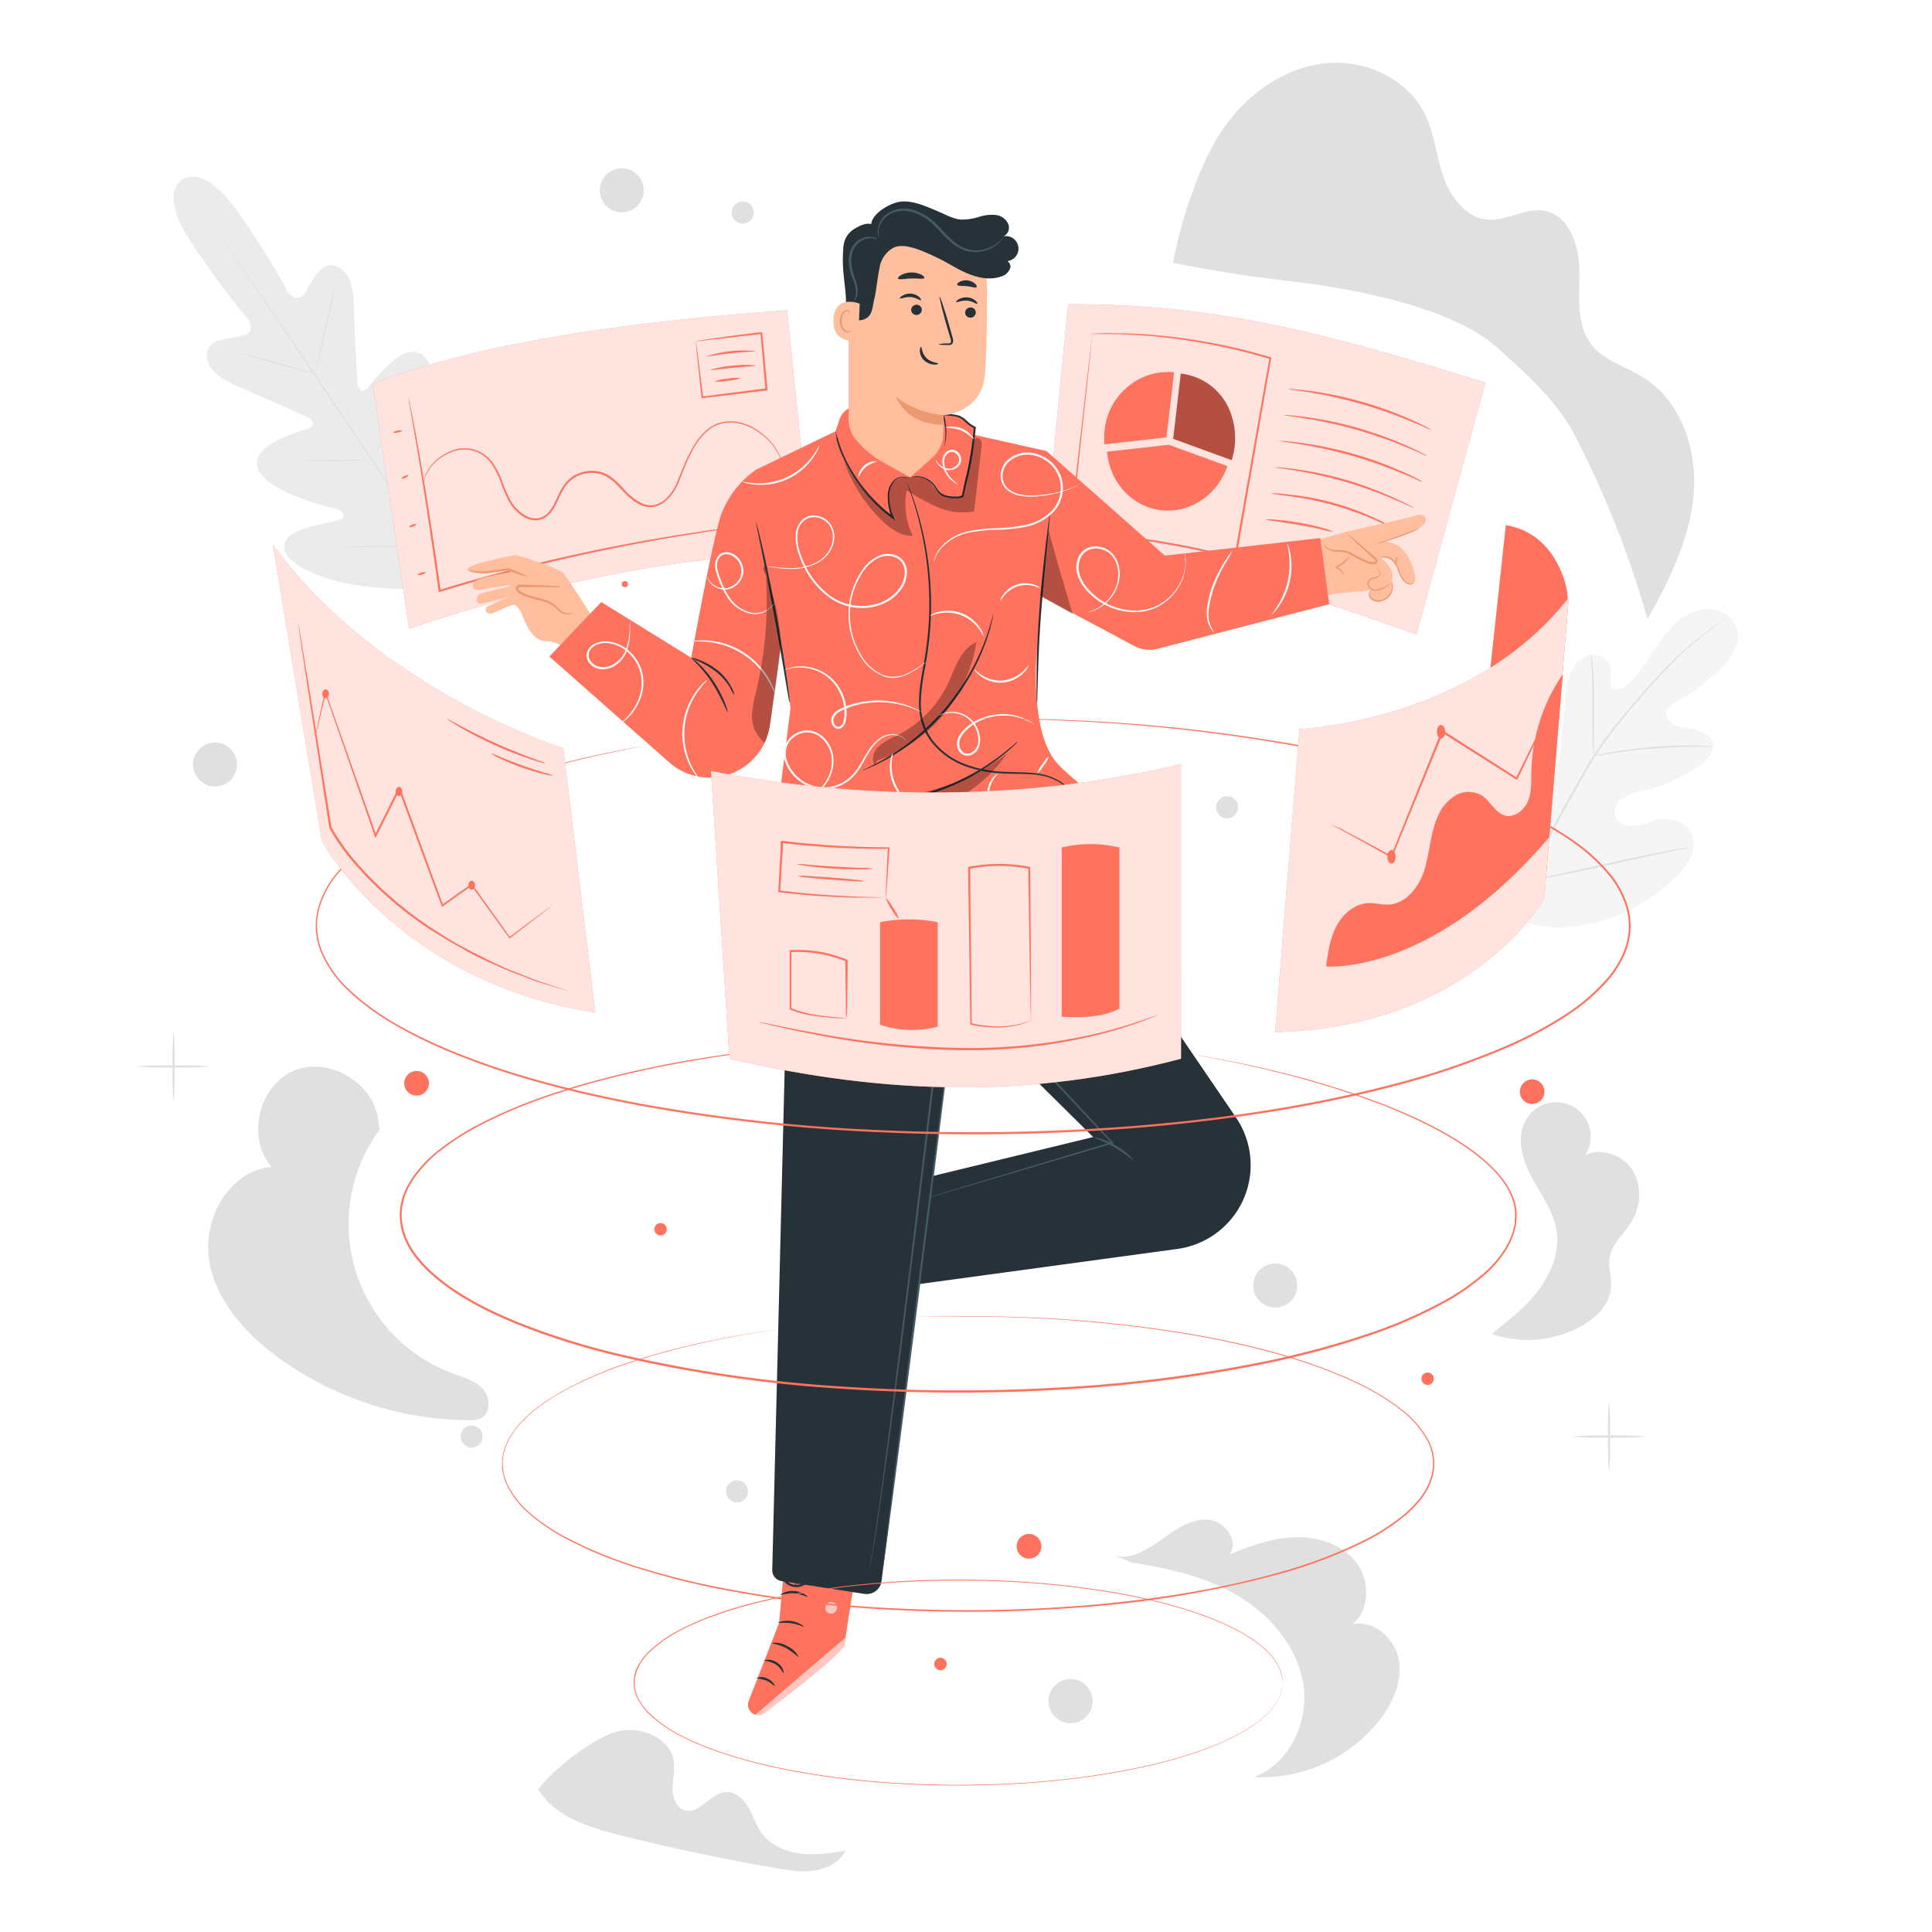 <svg class="animated" id="freepik_stories-visual-data" xmlns="http://www.w3.org/2000/svg" viewBox="0 0 500 500" version="1.1" xmlns:xlink="http://www.w3.org/1999/xlink" xmlns:svgjs="http://svgjs.com/svgjs"><style>svg#freepik_stories-visual-data:not(.animated) .animable {opacity: 0;}svg#freepik_stories-visual-data.animated #freepik--back-screens--inject-33 {animation: 1.5s Infinite  linear floating;animation-delay: 0s;}svg#freepik_stories-visual-data.animated #freepik--Character--inject-33 {animation: 6s Infinite  linear heartbeat;animation-delay: 0s;}svg#freepik_stories-visual-data.animated #freepik--front-screens--inject-33 {animation: 1.5s Infinite  linear floating;animation-delay: 0s;}            @keyframes floating {                0% {                    opacity: 1;                    transform: translateY(0px);                }                50% {                    transform: translateY(-10px);                }                100% {                    opacity: 1;                    transform: translateY(0px);                }            }                    @keyframes heartbeat {                0% {                    transform: scale(1);                }                10% {                    transform: scale(1.1);                }                30% {                    transform: scale(1);                }                40% {                    transform: scale(1);                }                50% {                    transform: scale(1.1);                }                60% {                    transform: scale(1);                }                100% {                    transform: scale(1);                }            }        </style><g id="freepik--background-complete--inject-33" style="transform-origin: 242.574px 250.272px 0px;" class="animable"><path d="M124.85,359.34c-2-2.1-4.95-2.9-7.67-3.9A41.21,41.21,0,0,1,98.3,292.26l-.41-2.11c-.93-9.86-12.83-16.92-21.93-13S63.78,294.52,70.28,302c-10.67.88-17.73,13-16.22,23.65s9.26,19.3,17.9,25.63a84.74,84.74,0,0,0,49.21,16.26,6.82,6.82,0,0,0,3.5-.63C127.17,365.44,126.85,361.45,124.85,359.34Z" style="fill: rgb(224, 224, 224); transform-origin: 90.152px 321.807px 0px;" id="el7y9y6gv94rs" class="animable"></path><path d="M422.2,316.21c2.45-4,2.8-9.35.31-13.31s-7.95-5.95-12.2-4a8.93,8.93,0,0,0-15.16-9.45c-2.84,4.39-1.34,10.28,1.1,14.91s5.79,9,6.59,14.13-1.2,10.68-4.36,15-7.37,7.7-11.54,11l-.79.76a28.66,28.66,0,0,0,23-2c3.92-2.17,7.55-5.76,7.81-10.23.14-2.5-.79-5-.41-7.48C417.06,322,420.26,319.36,422.2,316.21Z" style="fill: rgb(224, 224, 224); transform-origin: 405.183px 316.009px 0px;" id="eldu513xeepa" class="animable"></path><path d="M207.15,479.69c-3.89-.48-7.79-2.18-10.08-5.36-1.46-2-2.17-4.52-3.44-6.68s-3.48-4.11-6-3.87c-3.86.38-6.47,5.72-10.24,4.78-2.26-.57-3.34-3.23-3.35-5.56s.66-4.66.37-7c-.81-6.51-9.17-9.71-15.41-7.67s-15.7,9.55-19.77,14.7c4.28,7.11,13.05,9.87,21.09,11.89q20.25,5.07,40.85,8.61c3.22.55,6.51,1.08,9.73.57s6.43-2.22,7.92-5.12C215,479.59,211,480.18,207.15,479.69Z" style="fill: rgb(224, 224, 224); transform-origin: 179.025px 466.013px 0px;" id="elrr7uasdhyt8" class="animable"></path><path d="M362,429.55c-1-5.56-6.54-10.46-12-9.18,4.56-3.76,4.59-11.32,1-16s-9.88-6.71-15.79-6.53-11.58,2.25-17.06,4.45c2.69-3.42-1.25-8.76-5.59-9s-8.23,2.47-11.76,5-7.59,5.16-11.89,4.49l4,1.62c9.65,1.46,19.38,3.71,27.73,8.75s15.24,13.26,16.68,22.91-3.64,20.45-12.79,23.83A38.81,38.81,0,0,0,357,445.21C360.44,440.75,363,435.1,362,429.55Z" style="fill: rgb(224, 224, 224); transform-origin: 325.564px 426.609px 0px;" id="elhynbqt9p4n" class="animable"></path><path d="M44.93,285.35a84.65,84.65,0,0,1-.26-9.31,84.77,84.77,0,0,1,.26-9.32,81.89,81.89,0,0,1,.26,9.32A81.78,81.78,0,0,1,44.93,285.35Z" style="fill: rgb(224, 224, 224); transform-origin: 44.932px 276.035px 0px;" id="el5c2ilxoxgq2" class="animable"></path><path d="M54.56,276a90.5,90.5,0,0,1-9.63.26,90.39,90.39,0,0,1-9.62-.26,87.31,87.31,0,0,1,9.62-.26A87.43,87.43,0,0,1,54.56,276Z" style="fill: rgb(224, 224, 224); transform-origin: 44.935px 275.998px 0px;" id="elqz7mrf2evsq" class="animable"></path><path d="M416.42,381.09a81.78,81.78,0,0,1-.26-9.31,81.89,81.89,0,0,1,.26-9.32,84.77,84.77,0,0,1,.26,9.32A84.65,84.65,0,0,1,416.42,381.09Z" style="fill: rgb(224, 224, 224); transform-origin: 416.418px 371.775px 0px;" id="eltq2ehf59oa" class="animable"></path><path d="M426.05,371.77a86,86,0,0,1-9.63.27,85.83,85.83,0,0,1-9.63-.27,90.5,90.5,0,0,1,9.63-.26A90.66,90.66,0,0,1,426.05,371.77Z" style="fill: rgb(224, 224, 224); transform-origin: 416.42px 371.776px 0px;" id="eln3q9yk51gf" class="animable"></path><path d="M359.91,61.45a81.89,81.89,0,0,1-.26-9.32,81.78,81.78,0,0,1,.26-9.31,84.65,84.65,0,0,1,.26,9.31A84.77,84.77,0,0,1,359.91,61.45Z" style="fill: rgb(224, 224, 224); transform-origin: 359.908px 52.135px 0px;" id="eld39q83fnoy4" class="animable"></path><path d="M369.54,52.13a87.43,87.43,0,0,1-9.63.26,87.43,87.43,0,0,1-9.63-.26,90.5,90.5,0,0,1,9.63-.26A90.5,90.5,0,0,1,369.54,52.13Z" style="fill: rgb(224, 224, 224); transform-origin: 359.91px 52.132px 0px;" id="elqzgxyml42lk" class="animable"></path><circle cx="55.65" cy="197.85" r="5.69" style="fill: rgb(224, 224, 224); transform-origin: 55.65px 197.85px 0px;" id="el4euovrcgohw" class="animable"></circle><path d="M282.76,440.24a5.7,5.7,0,1,1-5.7-5.69A5.69,5.69,0,0,1,282.76,440.24Z" style="fill: rgb(224, 224, 224); transform-origin: 277.06px 440.25px 0px;" id="elgfllifg3th" class="animable"></path><path d="M335.72,332.68A5.69,5.69,0,1,1,330,327,5.69,5.69,0,0,1,335.72,332.68Z" style="fill: rgb(224, 224, 224); transform-origin: 330.03px 332.69px 0px;" id="el00w3s984rnag" class="animable"></path><path d="M166.61,49.26a5.69,5.69,0,1,1-5.69-5.69A5.69,5.69,0,0,1,166.61,49.26Z" style="fill: rgb(224, 224, 224); transform-origin: 160.92px 49.26px 0px;" id="elrhav9dd9aka" class="animable"></path><circle cx="190.73" cy="385.97" r="2.85" style="fill: rgb(224, 224, 224); transform-origin: 190.73px 385.97px 0px;" id="elumj6grgxmfl" class="animable"></circle><path d="M124.91,371.77a2.85,2.85,0,1,1-2.85-2.84A2.84,2.84,0,0,1,124.91,371.77Z" style="fill: rgb(224, 224, 224); transform-origin: 122.06px 371.78px 0px;" id="elat2c4h0w9di" class="animable"></path><path d="M195.07,55a2.85,2.85,0,1,1-2.85-2.85A2.86,2.86,0,0,1,195.07,55Z" style="fill: rgb(224, 224, 224); transform-origin: 192.22px 55px 0px;" id="el94z3erlxt5" class="animable"></path><path d="M320.43,208.94a2.85,2.85,0,1,1-2.85-2.85A2.85,2.85,0,0,1,320.43,208.94Z" style="fill: rgb(224, 224, 224); transform-origin: 317.58px 208.94px 0px;" id="elwns9upwinhe" class="animable"></path><path d="M47.13,46.5s-6.34,3.27,2.54,16.55,14.7,19.68,14.7,19.68,1.67,3.13-1,4-8.89.59-9.72,4.11,2.07,6.66,7.58,9S78.56,107.5,79.64,108s2.21,1.89.46,2.76S64.85,114.67,66.68,121s18.21,10.18,20,10.64,2.28,1.13,2.25,2.08-4.67,1.55-8.47,2.57-8,2.88-6.68,6.44,11.57,10.16,34.42,9.7l10.57-.9,4.68-9.58c8.77-21.1,6.35-33,3.53-35.59s-6.09.7-8.43,3.87-4.59,7.27-5.49,7-1.34-1-1.11-2.86,2.61-18.48-2.61-22.49-13,7.45-14.43,8.77-2.33-.29-2.4-1.45S91.68,84.92,91.56,79,89.71,69.17,86,68.64,80.38,74,78.62,76.19s-4.07-.48-4.07-.48-3.84-7.76-13-20.87S47,46.58,47,46.58" style="fill: rgb(235, 235, 235); transform-origin: 87.254px 99.078px 0px;" id="el7l49ci81fki" class="animable"></path><path d="M119.6,153.93c-6.66-9.65-18.2-27-28.2-41.87s-19-28.28-25.65-38L57.91,62.62c-.92-1.34-1.63-2.39-2.13-3.11-.23-.36-.42-.63-.55-.82s-.17-.29-.17-.29l.2.27.58.8L58,62.55c1.89,2.68,4.59,6.58,7.92,11.41C72.6,83.61,81.69,97,91.68,111.88s21.51,32.23,28.12,41.92" style="fill: rgb(224, 224, 224); transform-origin: 87.43px 106.165px 0px;" id="elfj9co465zln" class="animable"></path><path d="M62.26,91.5a3.41,3.41,0,0,1,.76.12c.48.09,1.18.25,2,.46,1.71.4,4.07,1,6.65,1.76l6.62,1.91,2,.57a2.61,2.61,0,0,1,.73.24,3.57,3.57,0,0,1-.76-.12c-.48-.09-1.18-.25-2-.46-1.71-.43-4.06-1.08-6.65-1.82L65,92.3l-2-.56A3.64,3.64,0,0,1,62.26,91.5Z" style="fill: rgb(224, 224, 224); transform-origin: 71.64px 94.03px 0px;" id="ell98td8vv1mn" class="animable"></path><path d="M81.7,95.8c-.08,0,1-4.93,2.4-11s2.64-10.92,2.72-10.9-1,4.94-2.4,11S81.79,95.82,81.7,95.8Z" style="fill: rgb(224, 224, 224); transform-origin: 84.26px 84.85px 0px;" id="el0uv0fs96vqnk" class="animable"></path><path d="M96,119.3a3,3,0,0,1,.35-.7l1-1.86c.88-1.57,2.09-3.74,3.34-6.18s2.3-4.69,3-6.32l.89-1.94a3.53,3.53,0,0,1,.36-.69,3.22,3.22,0,0,1-.24.74c-.18.48-.45,1.15-.8,2-.69,1.66-1.72,3.93-3,6.38s-2.49,4.61-3.42,6.15c-.47.77-.86,1.38-1.14,1.8A4,4,0,0,1,96,119.3Z" style="fill: rgb(224, 224, 224); transform-origin: 100.47px 110.455px 0px;" id="elhvcamhm3ia" class="animable"></path><path d="M77.58,119.28a2.85,2.85,0,0,1,.72-.07l2-.08c1.67,0,4-.09,6.5-.12s4.83,0,6.49,0l2,0a3.13,3.13,0,0,1,.72,0,3,3,0,0,1-.72.07l-2,.08c-1.67.05-4,.1-6.5.13s-4.83,0-6.49,0l-2,0A3.42,3.42,0,0,1,77.58,119.28Z" style="fill: rgb(224, 224, 224); transform-origin: 86.795px 119.147px 0px;" id="elujv2d4r9kk" class="animable"></path><path d="M87.58,141.63a5,5,0,0,1,.92-.08l2.52-.11c2.13-.08,5.07-.16,8.32-.23s6.19-.11,8.32-.13h2.53a6.12,6.12,0,0,1,.92,0,3.65,3.65,0,0,1-.92.09l-2.52.1c-2.13.08-5.07.16-8.32.23s-6.19.12-8.33.13H88.5A5.2,5.2,0,0,1,87.58,141.63Z" style="fill: rgb(224, 224, 224); transform-origin: 99.345px 141.357px 0px;" id="elgmhay1jk0vs" class="animable"></path><path d="M110.55,141a5.74,5.74,0,0,1,.42-.9l1.24-2.4c1.05-2,2.48-4.83,4-8s2.78-6,3.69-8.1l1.09-2.48a6.17,6.17,0,0,1,.43-.89,5.83,5.83,0,0,1-.31.94c-.23.6-.56,1.46-1,2.52-.86,2.11-2.11,5-3.62,8.16s-3,5.94-4.06,7.94c-.56,1-1,1.8-1.34,2.35A5.63,5.63,0,0,1,110.55,141Z" style="fill: rgb(224, 224, 224); transform-origin: 115.985px 129.615px 0px;" id="ela0o7ce43458" class="animable"></path><path d="M390.5,237c-11.27-9.83-12.34-25.93-10.32-40.09.33-2.37.34-4.9,1.7-6.86s4.14-3.1,6.15-1.87c1.67,1,2.22,3.15,3,5a14,14,0,0,0,5,5.91c1.43.95,3.25,1.63,4.83,1,2.17-.9,2.71-3.7,2.95-6.07q.68-6.6,1.34-13.2a22,22,0,0,1,1.47-6.93,7.35,7.35,0,0,1,5.13-4.45c2.31-.39,4.95,1.21,5.17,3.57a20.83,20.83,0,0,1-.25,2.94,2.49,2.49,0,0,0,1.2,2.49,2.85,2.85,0,0,0,2.71-.8,31.48,31.48,0,0,0,6.55-7.9,43.74,43.74,0,0,1,6.2-8.2c2.49-2.36,5.77-4.09,9.17-3.92s6.77,2.65,7.27,6-1.81,6.59-4.21,9.05a52.84,52.84,0,0,1-12.09,9.27,4.42,4.42,0,0,0-2.05,1.78c-.68,1.52.64,3.24,2.14,3.92,1.69.78,3.62.8,5.44,1.22s3.72,1.44,4.23,3.25c.71,2.52-1.58,4.83-3.75,6.27a45.27,45.27,0,0,1-14.18,6.27,15.33,15.33,0,0,0-5.22,1.88c-1.53,1.06-2.61,3.09-1.94,4.85s2.78,2.52,4.64,2.38a33.47,33.47,0,0,0,5.39-1.42c3.37-.88,7.53-.2,9.31,2.82a7.53,7.53,0,0,1,.08,6.69,17.37,17.37,0,0,1-4.2,5.45,45.76,45.76,0,0,1-20.84,11.52c-7.8,1.8-14.85,1.75-22-1.79" style="fill: rgb(245, 245, 245); transform-origin: 414.597px 198.798px 0px;" id="elguayvrlaogw" class="animable"></path><path d="M395.13,228.47A211.38,211.38,0,0,1,406,206.61l3.14-5.58c1-1.83,2.06-3.64,3.17-5.36a107.59,107.59,0,0,1,7-9.48c2.36-2.9,4.7-5.58,6.91-8.06s4.33-4.75,6.34-6.74a85.09,85.09,0,0,1,10.17-8.68c1.28-.92,2.3-1.61,3-2.06l.79-.52.28-.16a1.31,1.31,0,0,1-.25.2l-.77.55c-.68.48-1.68,1.19-2.94,2.13a90.07,90.07,0,0,0-10.06,8.76c-2,2-4.08,4.28-6.28,6.76s-4.53,5.17-6.87,8.08a106.42,106.42,0,0,0-6.91,9.46c-1.1,1.7-2.12,3.5-3.15,5.34l-3.14,5.58a219.26,219.26,0,0,0-10.85,21.8" style="fill: rgb(224, 224, 224); transform-origin: 420.965px 194.3px 0px;" id="elewysccarkbl" class="animable"></path><path d="M412.41,195.67a4.92,4.92,0,0,1-.12-1c-.06-.67-.1-1.63-.14-2.83-.08-2.38-.08-5.68-.07-9.31s0-6.93-.14-9.31c-.06-1.19-.11-2.15-.16-2.81a4.85,4.85,0,0,1,0-1,4.5,4.5,0,0,1,.19,1c.1.66.2,1.62.29,2.81.2,2.38.3,5.68.28,9.33s0,6.83-.06,9.31v2.82A5.34,5.34,0,0,1,412.41,195.67Z" style="fill: rgb(224, 224, 224); transform-origin: 412.148px 182.54px 0px;" id="el3p6f5bsztye" class="animable"></path><path d="M443.35,193.27a6.79,6.79,0,0,1-1.22,0c-.79,0-1.93,0-3.33,0-2.81,0-6.69.14-11,.48s-8.14.82-10.92,1.25c-1.39.2-2.51.4-3.29.53a6.63,6.63,0,0,1-1.21.16,5.86,5.86,0,0,1,1.18-.33c.77-.18,1.89-.43,3.28-.67,2.77-.51,6.64-1,10.93-1.38a107.27,107.27,0,0,1,11-.35c1.41,0,2.55.1,3.34.17A6,6,0,0,1,443.35,193.27Z" style="fill: rgb(224, 224, 224); transform-origin: 427.865px 194.315px 0px;" id="elf0ha2rz6v2o" class="animable"></path><path d="M395.56,228a1.79,1.79,0,0,1-.17-.39c-.1-.31-.24-.69-.4-1.15-.34-1-.8-2.47-1.34-4.29-1.09-3.63-2.44-8.69-3.85-14.3s-2.71-10.69-3.72-14.34c-.49-1.77-.9-3.23-1.21-4.32-.13-.47-.23-.86-.32-1.18a2,2,0,0,1-.09-.42,1.34,1.34,0,0,1,.17.4l.4,1.15c.35,1,.81,2.47,1.35,4.28,1.09,3.64,2.43,8.7,3.84,14.31s2.71,10.68,3.72,14.34c.5,1.77.91,3.23,1.21,4.32l.33,1.17A1.23,1.23,0,0,1,395.56,228Z" style="fill: rgb(224, 224, 224); transform-origin: 390.01px 207.805px 0px;" id="ely0famks3f2a" class="animable"></path><path d="M437.27,219.31a2.52,2.52,0,0,1-.42.12l-1.21.26-4.47.94c-3.77.79-9,1.94-14.71,3.21s-10.95,2.39-14.74,3.1c-1.9.35-3.43.63-4.5.79l-1.23.19a1.17,1.17,0,0,1-.43,0l.42-.12,1.21-.26,4.47-.94c3.77-.79,9-1.94,14.71-3.22s10.95-2.38,14.74-3.09c1.9-.36,3.43-.63,4.5-.79l1.23-.19A1.17,1.17,0,0,1,437.27,219.31Z" style="fill: rgb(224, 224, 224); transform-origin: 416.415px 223.615px 0px;" id="el89py800to29" class="animable"></path><path d="M303.63,68c1.81-10.42,6.78-25.65,12.73-34.39S331.48,18,342,16.5,364,20,368.7,29.43c2.53,5.07,3,10.91,4.84,16.26s5.88,10.72,11.53,11.15c5,.39,9.83-3.22,14.75-2.26,6.42,1.25,8.89,9.15,8.93,15.68s-.9,13.79,3.12,18.94c3.28,4.22,8.91,5.67,13.44,8.5,9.81,6.12,14,18.75,13,30.27s-6.3,22.18-11.93,32.27a252.86,252.86,0,0,0-19-47.88c-4.55-8.72-12.86-16.13-20.21-22.66-11.29-10-36.06-14.81-51.05-16.65s-17.63-2.24-32.46-5" style="fill: rgb(224, 224, 224); transform-origin: 371.042px 88.239px 0px;" id="elj65ffckwin" class="animable"></path></g><g id="freepik--back-screens--inject-33" style="transform-origin: 240.455px 121.487px 0px;" class="animable"><path d="M203.71,80.3c-37.07,2.69-77.55,7.6-107.23,19l9.38,63.43s57.52-20.59,104.33-19.16Z" style="fill: rgb(255, 114, 94); transform-origin: 153.335px 121.515px 0px;" id="el4rn1nb7u0qq" class="animable"></path><g id="eljd2cw01hxbn"><g style="opacity: 0.8; transform-origin: 153.335px 121.515px 0px;" class="animable"><path d="M203.71,80.3c-37.07,2.69-77.55,7.6-107.23,19l9.38,63.43s57.52-20.59,104.33-19.16Z" style="fill: rgb(255, 255, 255); transform-origin: 153.335px 121.515px 0px;" id="elp0gjblizb6" class="animable"></path></g></g><path d="M201,135.2l-.36.06-1.05.15-4,.5c-1.76.21-3.91.47-6.4.83s-5.33.72-8.45,1.24c-12.51,1.93-29.73,5.12-48.43,10-6.5,1.68-12.77,3.41-18.5,5.21l-.29.08,0-.29c-2-14.54-3.94-27.08-5.43-36-.76-4.42-1.37-8-1.79-10.41-.21-1.19-.37-2.12-.49-2.78,0-.3-.08-.54-.11-.72a.8.8,0,0,1,0-.25,1,1,0,0,1,.07.24c0,.18.09.42.16.71.13.66.32,1.58.57,2.77.48,2.41,1.15,5.94,1.93,10.38,1.58,8.88,3.58,21.42,5.62,36l-.33-.2c5.75-1.82,12-3.56,18.53-5.24a472.25,472.25,0,0,1,48.5-9.82c3.13-.49,6-.82,8.47-1.15s4.65-.57,6.41-.75l4.06-.41,1.06-.09A1.39,1.39,0,0,1,201,135.2Z" style="fill: rgb(255, 114, 94); transform-origin: 153.345px 128.045px 0px;" id="el70s5lmwqbse" class="animable"></path><path d="M202.3,119.78s-.14-.44-.43-1.27a13.31,13.31,0,0,0-1.91-3.27,16.61,16.61,0,0,0-4.5-3.95c-.48-.32-1.05-.56-1.6-.85a14.32,14.32,0,0,0-1.81-.65,9.9,9.9,0,0,0-4.13-.4,8.6,8.6,0,0,0-4.2,1.65,14.23,14.23,0,0,0-3.36,3.65c-2,2.89-3.21,6.41-4.71,10.06a12.49,12.49,0,0,1-3.49,5,6.55,6.55,0,0,1-2.89,1.39,5.87,5.87,0,0,1-3.26-.38c-4.22-1.67-6.1-6.54-10.37-8a8.37,8.37,0,0,0-6.33.52,8.1,8.1,0,0,0-2.51,1.94,13,13,0,0,0-1.67,2.68c-.95,1.88-1.67,4-3.28,5.45a4.88,4.88,0,0,1-2.88,1.29,5.75,5.75,0,0,1-3-.64,10.87,10.87,0,0,1-4.14-4.07,36,36,0,0,1-2.19-5,23.53,23.53,0,0,0-2.17-4.51,9,9,0,0,0-3.31-3.08,8.6,8.6,0,0,0-7.6-.22,12.85,12.85,0,0,0-4.83,3.48,9.37,9.37,0,0,0-1.81,3.31c-.26.83-.29,1.3-.33,1.29a5.66,5.66,0,0,1,.23-1.32,9,9,0,0,1,1.75-3.41,13,13,0,0,1,4.87-3.62,8.88,8.88,0,0,1,7.89.17,9.34,9.34,0,0,1,3.48,3.18,23.72,23.72,0,0,1,2.23,4.58,36.14,36.14,0,0,0,2.19,4.91,10.33,10.33,0,0,0,4,3.88,5.27,5.27,0,0,0,2.75.59,4.45,4.45,0,0,0,2.59-1.18c1.48-1.35,2.2-3.39,3.15-5.3a13.45,13.45,0,0,1,1.74-2.8,8.58,8.58,0,0,1,2.67-2.06,8.87,8.87,0,0,1,6.73-.55c2.27.75,3.9,2.5,5.41,4.08a15.13,15.13,0,0,0,5,4,5.37,5.37,0,0,0,3,.35,6.14,6.14,0,0,0,2.67-1.28,12.18,12.18,0,0,0,3.36-4.8c1.49-3.61,2.8-7.18,4.8-10.11a14.17,14.17,0,0,1,3.48-3.74,9.08,9.08,0,0,1,4.39-1.69,10.3,10.3,0,0,1,4.26.45,14.44,14.44,0,0,1,1.85.69,17.24,17.24,0,0,1,6.13,5,12.83,12.83,0,0,1,1.85,3.37,9.29,9.29,0,0,1,.26,1A2.12,2.12,0,0,1,202.3,119.78Z" style="fill: rgb(255, 114, 94); transform-origin: 155.955px 121.837px 0px;" id="elvyaqzcygn2l" class="animable"></path><path d="M104.05,111.45c0,.14-.46.35-1.08.47s-1.15.1-1.17,0,.45-.35,1.07-.47S104,111.31,104.05,111.45Z" style="fill: rgb(255, 114, 94); transform-origin: 102.925px 111.678px 0px;" id="el7gbajje6mql" class="animable"></path><path d="M105.69,123c.06.14-.3.43-.81.67s-1,.32-1,.19.31-.42.82-.66S105.63,122.9,105.69,123Z" style="fill: rgb(255, 114, 94); transform-origin: 104.788px 123.438px 0px;" id="elye6j8nek78b" class="animable"></path><path d="M107.74,135.69c0,.14-.33.39-.84.57s-1,.21-1,.08.33-.39.84-.57S107.69,135.56,107.74,135.69Z" style="fill: rgb(255, 114, 94); transform-origin: 106.82px 136.015px 0px;" id="elyv3sgr17f1o" class="animable"></path><path d="M110.2,148.13c0,.14-.39.4-1,.57s-1.06.22-1.1.08.38-.39.94-.57S110.15,148,110.2,148.13Z" style="fill: rgb(255, 114, 94); transform-origin: 109.149px 148.456px 0px;" id="el5ubqtxmac3x" class="animable"></path><path d="M180.11,88.36a5.19,5.19,0,0,1,1.21-.28c.8-.13,2-.31,3.45-.52,3-.42,7.21-1,12.26-1.59l.24,0,0,.24c.39,4.26.85,9.16,1.33,14.36l0,.22,0,.25-.25,0-16.57,2-.23,0,0-.22c-.46-4.35-.85-8-1.13-10.59-.12-1.22-.21-2.19-.29-2.93a8.4,8.4,0,0,1-.06-1,9,9,0,0,1,.18,1.06c.11.74.24,1.73.41,3,.33,2.58.78,6.16,1.33,10.46l-.25-.2,16.57-2.11-.23.28,0-.21c-.46-5.2-.89-10.11-1.27-14.37l.26.21Z" style="fill: rgb(255, 114, 94); transform-origin: 189.335px 94.505px 0px;" id="elusew1dumnn7" class="animable"></path><path d="M195.51,90.88c0,.16-2.85.15-6.33.53s-6.27,1-6.31.81a30.76,30.76,0,0,1,12.64-1.34Z" style="fill: rgb(255, 114, 94); transform-origin: 189.19px 91.487px 0px;" id="elrq3n5nox7ks" class="animable"></path><path d="M195.69,94.6c0,.15-2.66.25-5.91.57s-5.89.72-5.92.57a23.18,23.18,0,0,1,5.87-1.09A22.82,22.82,0,0,1,195.69,94.6Z" style="fill: rgb(255, 114, 94); transform-origin: 189.775px 95.101px 0px;" id="el7r8k1wl9zd4" class="animable"></path><path d="M191.72,97.84a10.94,10.94,0,0,1-3.38.69,11.67,11.67,0,0,1-3.43.18,11.28,11.28,0,0,1,3.37-.69A11.74,11.74,0,0,1,191.72,97.84Z" style="fill: rgb(255, 114, 94); transform-origin: 188.315px 98.275px 0px;" id="elh9lwizuivpn" class="animable"></path><path d="M384.43,99c-36.3-11.06-66.93-20.51-108-20.25l-6.28,64.63c42.71,3.78,57,6.58,96.42,20.85Z" style="fill: rgb(255, 114, 94); transform-origin: 327.29px 121.487px 0px;" id="elpte2zpokfss" class="animable"></path><g id="elubap3wap4p"><g style="opacity: 0.8; transform-origin: 327.29px 121.487px 0px;" class="animable"><path d="M384.43,99c-36.3-11.06-66.93-20.51-108-20.25l-6.28,64.63c42.71,3.78,57,6.58,96.42,20.85Z" style="fill: rgb(255, 255, 255); transform-origin: 327.29px 121.487px 0px;" id="el9fj63mmp9du" class="animable"></path></g></g><path d="M302.25,110.07l1.6-13.71a16.05,16.05,0,0,0-11.19,3.1A16.82,16.82,0,0,0,285.78,113a19.67,19.67,0,0,0,.05,2,.07.07,0,0,0,0,0h0l16-1.8Z" style="fill: rgb(255, 114, 94); transform-origin: 294.812px 105.64px 0px;" id="els7ydmbyz6f" class="animable"></path><path d="M318.8,107.83A15.51,15.51,0,0,0,307.39,97l-.48-.1-.31-.07-.94-.14h-.08L304,110.34l-.38,3.22,15.12,5.52h0a17.32,17.32,0,0,0,.78-3.51A18.87,18.87,0,0,0,318.8,107.83Z" style="fill: rgb(255, 114, 94); transform-origin: 311.632px 107.885px 0px;" id="eljhbthy29en" class="animable"></path><g id="elm0jasty3z4"><g style="opacity: 0.3; transform-origin: 311.632px 107.885px 0px;" class="animable"><path d="M318.8,107.83A15.51,15.51,0,0,0,307.39,97l-.48-.1-.31-.07-.94-.14h-.08L304,110.34l-.38,3.22,15.12,5.52h0a17.32,17.32,0,0,0,.78-3.51A18.87,18.87,0,0,0,318.8,107.83Z" id="elsvqdb5mk8zo" style="transform-origin: 311.632px 107.885px 0px;" class="animable"></path></g></g><path d="M302.48,115.1l-16,1.8c.67,7.76,6.33,14.19,13.93,15.13s14.73-4,17.23-11.4l-15.12-5.52" style="fill: rgb(255, 114, 94); transform-origin: 302.06px 123.622px 0px;" id="eluai71u0c4eo" class="animable"></path><path d="M370.4,111.28a8.62,8.62,0,0,1-1.41-.57c-.89-.41-2.19-1-3.81-1.65a116.38,116.38,0,0,0-12.88-4.52,117.56,117.56,0,0,0-13.34-3c-1.72-.28-3.13-.48-4.1-.61a7.76,7.76,0,0,1-1.5-.26,9.78,9.78,0,0,1,1.53.06c1,.07,2.39.22,4.13.45a96.28,96.28,0,0,1,26.31,7.5c1.6.72,2.88,1.34,3.75,1.8A9,9,0,0,1,370.4,111.28Z" style="fill: rgb(255, 114, 94); transform-origin: 351.88px 105.971px 0px;" id="elphafnthjdmo" class="animable"></path><path d="M369.3,118a9.49,9.49,0,0,1-1.41-.58c-.89-.4-2.19-1-3.81-1.64a113.36,113.36,0,0,0-26.22-7.48c-1.72-.28-3.13-.48-4.1-.61a10.4,10.4,0,0,1-1.5-.26,7.39,7.39,0,0,1,1.53.06c1,.06,2.39.21,4.13.44a96.62,96.62,0,0,1,13.42,2.82,98.25,98.25,0,0,1,12.89,4.69c1.6.72,2.88,1.34,3.75,1.8A7.43,7.43,0,0,1,369.3,118Z" style="fill: rgb(255, 114, 94); transform-origin: 350.78px 112.707px 0px;" id="el92zpr58gce" class="animable"></path><path d="M368.2,124.77a8.62,8.62,0,0,1-1.41-.57c-.89-.4-2.19-1-3.81-1.65A118.49,118.49,0,0,0,350.1,118a119.79,119.79,0,0,0-13.34-3c-1.72-.27-3.12-.48-4.1-.61a7.76,7.76,0,0,1-1.5-.26,9.78,9.78,0,0,1,1.53.06c1,.07,2.39.22,4.13.45a96.62,96.62,0,0,1,13.42,2.82,95.42,95.42,0,0,1,12.89,4.69c1.6.72,2.88,1.34,3.75,1.8A7.91,7.91,0,0,1,368.2,124.77Z" style="fill: rgb(255, 114, 94); transform-origin: 349.68px 119.446px 0px;" id="elvri5n9vr6yh" class="animable"></path><path d="M366,131.52a9.82,9.82,0,0,1-1.37-.57c-.86-.41-2.12-1-3.68-1.64a107.88,107.88,0,0,0-25.44-7.49c-1.68-.28-3-.48-4-.61a7.46,7.46,0,0,1-1.46-.26,8,8,0,0,1,1.49.06c.95.06,2.32.21,4,.45a91.3,91.3,0,0,1,13.05,2.82A93.27,93.27,0,0,1,361.1,129c1.55.72,2.79,1.34,3.62,1.8A7.8,7.8,0,0,1,366,131.52Z" style="fill: rgb(255, 114, 94); transform-origin: 348.025px 126.229px 0px;" id="elhadty4ghbgn" class="animable"></path><path d="M361.22,136.9a7.64,7.64,0,0,1-1.23-.49l-3.31-1.47a80.57,80.57,0,0,0-22.82-6.51l-3.59-.5a8.08,8.08,0,0,1-1.31-.23,5.66,5.66,0,0,1,1.33,0c.86,0,2.09.16,3.61.33a69.5,69.5,0,0,1,22.93,6.54c1.39.66,2.49,1.22,3.25,1.63A6.3,6.3,0,0,1,361.22,136.9Z" style="fill: rgb(255, 114, 94); transform-origin: 345.09px 132.28px 0px;" id="elvmv0o6avlfi" class="animable"></path><path d="M345.09,137.66a17,17,0,0,1-2.58-.53c-1.58-.37-3.77-.85-6.21-1.26s-4.67-.73-6.28-1a15.43,15.43,0,0,1-2.6-.45,12.19,12.19,0,0,1,2.64.08c1.63.14,3.87.38,6.33.81a56.45,56.45,0,0,1,6.21,1.42A11.6,11.6,0,0,1,345.09,137.66Z" style="fill: rgb(255, 114, 94); transform-origin: 336.255px 136.021px 0px;" id="elfiby9knl4vi" class="animable"></path><path d="M282.68,86.37l.84-.05,2.5-.08c2.2,0,5.4,0,9.48.21a151.6,151.6,0,0,1,33.3,6l.18.06,0,.19c-2.5,14.33-5.48,31.36-8.66,49.58-.13.74-.26,1.48-.39,2.2l0,.28-.28-.07a216.25,216.25,0,0,0-22.23-4.59c-7.17-1.1-14-1.88-20.38-2.28l-.25,0,0-.24c1.75-15.29,3.22-28.09,4.25-37.1.52-4.46.94-8,1.22-10.4.14-1.18.26-2.09.33-2.73,0-.29.07-.52.09-.7s0-.23,0-.22a1.18,1.18,0,0,1,0,.25c0,.18,0,.42-.07.72-.06.65-.16,1.58-.28,2.78-.25,2.44-.63,6-1.1,10.46-1,9-2.36,21.75-4,37l-.22-.25c6.39.38,13.25,1.15,20.43,2.24a217.17,217.17,0,0,1,22.29,4.58l-.32.21c.13-.72.26-1.46.39-2.2,3.21-18.22,6.21-35.24,8.73-49.56l.15.25a154.65,154.65,0,0,0-33.18-6.13c-4.06-.27-7.28-.34-9.44-.33h-3.36Z" style="fill: rgb(255, 114, 94); transform-origin: 302.885px 115.5px 0px;" id="eldgbjl1msufu" class="animable"></path></g><g id="freepik--Character--inject-33" style="transform-origin: 245.006px 248.039px 0px;" class="animable animator-active"><polyline points="243.04 218.44 278.44 226.28 283.85 218.44 282.98 208.35 277.6 203.43 259.06 203.43 241.74 219.03" style="fill: rgb(255, 114, 94); transform-origin: 262.795px 214.855px 0px;" id="el9reau1ku9l" class="animable"></polyline><g id="el7ty1dxus3lu"><g style="opacity: 0.3; transform-origin: 262.795px 214.855px 0px;" class="animable"><polyline points="243.04 218.44 278.44 226.28 283.85 218.44 282.98 208.35 277.6 203.43 259.06 203.43 241.74 219.03" id="elvnekcqsn0md" style="transform-origin: 262.795px 214.855px 0px;" class="animable"></polyline></g></g><path d="M297,145.54l44.69-6,7-2s16.11-3.54,17.61-4.08c1.74-.62,2.46.07,2.64.72.29,1-.69,2.17-2.17,2.75-.5.2-8.67,3-8.67,3a20,20,0,0,1,2.76.8c1.95.66,3.82,3.18,4.76,6.12s.95,3.84-.18,4.26a1.57,1.57,0,0,1-1.3-.18,3.1,3.1,0,0,1-1.34-1.68c-1.57-4.69-4.5-5.06-4.5-5.06l-.92.26s3,2.11,3,4.67a2.86,2.86,0,0,1-.24,1.09,3.87,3.87,0,0,1-4.31,5.09c-.64-.12-1.34-.5-1.43-1.14a2,2,0,0,1,.21-1,4.64,4.64,0,0,0,.16-.53l-2.68.37s-6.07.5-8.68,1l-41.84,12.6A10.84,10.84,0,0,1,288,159.22h0A10.83,10.83,0,0,1,297,145.54Z" style="fill: rgb(255, 190, 157); transform-origin: 328.292px 150.143px 0px;" id="el3ua6sd4lh9s" class="animable"></path><path d="M342.74,140.66a2.25,2.25,0,0,0,1.93,1.78c.92.19,1.88.07,2.81.19,2.78.38,4.95,2.91,7.74,3.15.39,0,.89,0,1-.42s-.19-.67-.46-.91l-7-6.17" style="fill: rgb(255, 190, 157); transform-origin: 349.492px 142.03px 0px;" id="elzvmxzz2fdhk" class="animable"></path><path d="M348.79,138.28a4.81,4.81,0,0,1,.82.59c.5.41,1.23,1,2.11,1.76l3.09,2.65.88.77c.27.27.73.5.81,1.14a.79.79,0,0,1-.48.74,1.64,1.64,0,0,1-.75.12,5.59,5.59,0,0,1-1.34-.27,35.69,35.69,0,0,1-4.47-2.26,6.84,6.84,0,0,0-2-.66c-.65-.1-1.29-.08-1.87-.12a3.29,3.29,0,0,1-2.55-1.1c-.41-.57-.33-1-.31-1a2.91,2.91,0,0,0,.47.84,3.13,3.13,0,0,0,2.4.86,18.71,18.71,0,0,1,1.92.06,7.39,7.39,0,0,1,2.14.65,40.47,40.47,0,0,0,4.42,2.21,5.89,5.89,0,0,0,1.21.24c.39,0,.72-.11.68-.31s-.32-.52-.62-.78l-.88-.78-3-2.74-2-1.88C349,138.57,348.76,138.31,348.79,138.28Z" style="fill: rgb(235, 153, 110); transform-origin: 349.605px 142.167px 0px;" id="ellz1cs7yft6h" class="animable"></path><path d="M357.35,144.39a3.77,3.77,0,0,1,1.76,0,2.91,2.91,0,0,1,1.53,1,7.37,7.37,0,0,1,1.1,2.09,12.26,12.26,0,0,0,1,2.22,3.9,3.9,0,0,0,1.46,1.41,1.5,1.5,0,0,0,1.37,0c.29-.15.4-.3.39-.31s-.16.08-.44.19a1.49,1.49,0,0,1-1.21-.12,3.88,3.88,0,0,1-1.3-1.36,12.74,12.74,0,0,1-1-2.19,7.36,7.36,0,0,0-1.18-2.16,3.13,3.13,0,0,0-1.71-1.09,2.86,2.86,0,0,0-1.37,0C357.49,144.27,357.34,144.37,357.35,144.39Z" style="fill: rgb(235, 153, 110); transform-origin: 361.655px 147.631px 0px;" id="elhta9z7rlmu" class="animable"></path><path d="M367.39,136.7a8.89,8.89,0,0,0-1.63.55l-3.88,1.43L358,140.05a8.34,8.34,0,0,0-1.6.61,8,8,0,0,0,1.68-.38c1-.29,2.42-.73,3.94-1.28s2.89-1.09,3.86-1.52A7.53,7.53,0,0,0,367.39,136.7Z" style="fill: rgb(235, 153, 110); transform-origin: 361.895px 138.68px 0px;" id="eldfllya4xf34" class="animable"></path><path d="M356.17,146.88s.12.16.35.41a1.59,1.59,0,0,1,.51,1.23.85.85,0,0,1-.53.66,4.8,4.8,0,0,1-1.08.3,1.91,1.91,0,0,0-1.21.64,1.66,1.66,0,0,0-.2,1.47,1.86,1.86,0,0,0,1,1.08,2.25,2.25,0,0,0,1.34.2,7.61,7.61,0,0,0,2.07-.77,4.42,4.42,0,0,0,1.2-.89,1.14,1.14,0,0,0,.28-.47s-.13.15-.38.37a5,5,0,0,1-1.21.77,7.88,7.88,0,0,1-2,.68,1.84,1.84,0,0,1-2-1.07,1.33,1.33,0,0,1,.14-1.17,1.61,1.61,0,0,1,1-.53,4.89,4.89,0,0,0,1.14-.36,1.13,1.13,0,0,0,.64-.88,1.71,1.71,0,0,0-.65-1.36C356.35,147,356.18,146.86,356.17,146.88Z" style="fill: rgb(235, 153, 110); transform-origin: 356.911px 149.888px 0px;" id="elwje4xlcuaxp" class="animable"></path><path d="M355.21,152.45s-.19,0-.44.21a1.5,1.5,0,0,0-.5,1.24,2,2,0,0,0,1.19,1.59,3.25,3.25,0,0,0,2.42,0,3.92,3.92,0,0,0,1.93-1.47,3.76,3.76,0,0,0,.65-1.86,3.43,3.43,0,0,0-.15-1.32,1.08,1.08,0,0,0-.2-.44,6.94,6.94,0,0,1,.11,1.73,3.7,3.7,0,0,1-2.45,3,3,3,0,0,1-2.18,0,1.75,1.75,0,0,1-1.08-1.32,1.42,1.42,0,0,1,.35-1.12C355.06,152.54,355.23,152.48,355.21,152.45Z" style="fill: rgb(235, 153, 110); transform-origin: 357.368px 153.062px 0px;" id="els8zvdm5ygh" class="animable"></path><path d="M347.78,148.78s0-.32-.29-.78a3.28,3.28,0,0,0-1.63-1.33l0,.3a8,8,0,0,0,1-.56,7.39,7.39,0,0,0,2.8-2.89,19,19,0,0,1-3,2.6c-.34.21-.67.4-1,.56l-.34.18.36.12a3.42,3.42,0,0,1,1.57,1.14C347.62,148.51,347.73,148.79,347.78,148.78Z" style="fill: rgb(235, 153, 110); transform-origin: 347.49px 146.15px 0px;" id="elild6dmha298" class="animable"></path><path d="M361.69,144c-.06-.06-.53.46-.59,1.29s.34,1.4.42,1.35-.13-.61-.07-1.33S361.78,144.06,361.69,144Z" style="fill: rgb(235, 153, 110); transform-origin: 361.401px 145.319px 0px;" id="elmy6dh641fr" class="animable"></path><path d="M153.18,159.55s-6.52-10.57-7.68-11.47-11.49-4.68-12.37-4.4-13.4,2.41-12,3.9,10.17-.13,10.17-.13l1.18.59s-7.55,1.2-9.14,2.12-1,2.63.43,2.49,7.93-1.41,8.32-1.14-7.13,1.77-7.94,2.24c-1.09.65-1.2,2.58.18,2.49.81-.06,7.9-1.89,7.9-1.89a61.14,61.14,0,0,0-6.14,2.66c-.85.81-.18,2,1,1.76.84-.18,4.81-2.08,5.93-2.32,0,0,1,.28,2,2.4.44,1,2.46,7.15,6.15,7.07,3.27-.07,6.48,2.62,6.48,2.62Z" style="fill: rgb(255, 190, 157); transform-origin: 137.1px 156.103px 0px;" id="eldl5k4cmbyh" class="animable"></path><path d="M121.19,147.61a5.72,5.72,0,0,0,2.28.63,13,13,0,0,0,2.58.11c1-.11,2-.25,3.1-.41l2.34-.34h-.14a32.68,32.68,0,0,0,5.4,1.69,34.37,34.37,0,0,0-5.21-2.22l-.06,0h-.08l-2.32.31-3.07.45a16.2,16.2,0,0,1-2.5,0C122.09,147.73,121.21,147.52,121.19,147.61Z" style="fill: rgb(235, 153, 110); transform-origin: 128.97px 148.18px 0px;" id="elugi5i3u4xwp" class="animable"></path><path d="M148.29,158.3a2.51,2.51,0,0,1-2.91,0c-.89-.54-1.58-1.36-2.43-2-2.54-1.8-6.21-1.37-8.67-3.29-.34-.26-.68-.7-.49-1.09s.66-.4,1.07-.39l10.31.24" style="fill: rgb(255, 190, 157); transform-origin: 141.013px 155.146px 0px;" id="el1yf0iepi15x" class="animable"></path><path d="M145.17,151.81a4.71,4.71,0,0,0-1.11-.14c-.72,0-1.76-.11-3-.16l-4.51-.18-1.31,0a2,2,0,0,0-1.51.32.88.88,0,0,0-.17,1,1.76,1.76,0,0,0,.52.67,6.87,6.87,0,0,0,1.29.79,39.72,39.72,0,0,0,5.35,1.53,7.87,7.87,0,0,1,2.11,1c.6.41,1.1.91,1.61,1.32a3.65,3.65,0,0,0,2.9,1c.77-.14,1-.56,1-.56a3.22,3.22,0,0,1-1,.34,3.58,3.58,0,0,1-2.6-1.12c-.47-.41-1-.93-1.6-1.4a8,8,0,0,0-2.23-1.08,45.34,45.34,0,0,1-5.25-1.54,6.6,6.6,0,0,1-1.18-.71c-.33-.27-.49-.64-.31-.78s.65-.17,1.09-.16l1.3,0,4.52,0c1.28,0,2.32,0,3,0A4.21,4.21,0,0,0,145.17,151.81Z" style="fill: rgb(235, 153, 110); transform-origin: 140.907px 155.137px 0px;" id="elmfiojxrjps" class="animable"></path><path d="M204,393.78,201.63,420l-7.87,20.21a2.7,2.7,0,0,0,1.71,3.55h0a2.7,2.7,0,0,0,2.44-.42c4.43-3.37,20.66-15.87,20.73-17.8C218.72,423.31,223,398,223,398Z" style="fill: rgb(255, 114, 94); transform-origin: 208.289px 418.833px 0px;" id="elffqbdj43fvk" class="animable"></path><g id="el1lcdyziyuu1"><g style="opacity: 0.6; transform-origin: 207.155px 433.859px 0px;" class="animable"><path d="M195.47,443.77l23.37-20-.12,1.11a4.1,4.1,0,0,1-1.26,2.51c-1.88,1.76-7.19,6.52-19.47,16a2.69,2.69,0,0,1-2.52.41Z" style="fill: rgb(255, 255, 255); transform-origin: 207.155px 433.859px 0px;" id="elckfr3b28j5o" class="animable"></path></g></g><g id="el1x18oog9cq6"><g style="opacity: 0.6; transform-origin: 215.116px 416.096px 0px;" class="animable"><path d="M214.43,414.73a1.64,1.64,0,0,0-.68,2.07,1.56,1.56,0,0,0,2,.69,1.72,1.72,0,0,0,.72-2.19,1.63,1.63,0,0,0-2.21-.49" style="fill: rgb(255, 255, 255); transform-origin: 215.116px 416.096px 0px;" id="elym9hzhhggdl" class="animable"></path></g></g><path d="M202.76,433c-.16.06-.59-1.38-2.07-2.3a8.29,8.29,0,0,0-2.94-.92c0-.06.34-.23,1-.25a4.2,4.2,0,0,1,2.3.69,4.1,4.1,0,0,1,1.57,1.8C202.83,432.62,202.82,433,202.76,433Z" style="fill: rgb(38, 50, 56); transform-origin: 200.274px 431.266px 0px;" id="el1hjh640gnwq" class="animable"></path><path d="M200.49,436.31c-.13.1-.88-.85-2.19-1.39a22.67,22.67,0,0,0-2.51-.62,3,3,0,0,1,2.74.09C200,435,200.64,436.26,200.49,436.31Z" style="fill: rgb(38, 50, 56); transform-origin: 198.151px 435.165px 0px;" id="eliw8yuwh7wx" class="animable"></path><path d="M206.74,428.92a26.83,26.83,0,0,0-3.24-2.37c-1.94-1.05-3.79-1.17-3.77-1.35a6,6,0,0,1,4.05.84A6,6,0,0,1,206.74,428.92Z" style="fill: rgb(38, 50, 56); transform-origin: 203.235px 427.027px 0px;" id="elwofim97ea1" class="animable"></path><path d="M208.13,421c-.09.15-1.46-.62-3.34-.9s-3.41,0-3.45-.17a6.72,6.72,0,0,1,6.79,1.07Z" style="fill: rgb(38, 50, 56); transform-origin: 204.735px 420.234px 0px;" id="elz5l0v48c09o" class="animable"></path><path d="M209,413.33a13,13,0,0,0-3.45-1,13.45,13.45,0,0,0-3.57.47c0-.06.28-.35.93-.63a5.68,5.68,0,0,1,2.68-.42,5.94,5.94,0,0,1,2.59.83C208.8,412.93,209.07,413.27,209,413.33Z" style="fill: rgb(38, 50, 56); transform-origin: 205.495px 412.53px 0px;" id="el3wyw6d7b05g" class="animable"></path><path d="M205.79,410.84a2.2,2.2,0,0,1,.08-1,7,7,0,0,1,1.08-2.5,3.14,3.14,0,0,1,1.47-1.31,1.1,1.1,0,0,1,1.19.38,1.76,1.76,0,0,1,.28,1.23,3.82,3.82,0,0,1-3.72,3.13,4.43,4.43,0,0,1-4.06-2.79,1.56,1.56,0,0,1,.07-1.28,1.07,1.07,0,0,1,1.17-.43,3.67,3.67,0,0,1,1.62,1.09,7.61,7.61,0,0,1,1.56,2.24,2.47,2.47,0,0,1,.3.95,12.4,12.4,0,0,0-2.14-2.9,3.47,3.47,0,0,0-1.44-.91.57.57,0,0,0-.64.23,1.06,1.06,0,0,0,0,.84,3.93,3.93,0,0,0,3.54,2.38,3.31,3.31,0,0,0,3.2-2.61,1.27,1.27,0,0,0-.16-.86.58.58,0,0,0-.65-.22,2.72,2.72,0,0,0-1.27,1.08A10.21,10.21,0,0,0,205.79,410.84Z" style="fill: rgb(38, 50, 56); transform-origin: 205.957px 408.411px 0px;" id="el91ccnmiyrm" class="animable"></path><path d="M228.14,409.17l19.63-155.45-6.28-36.14-37,2L199.86,406.3a2.83,2.83,0,0,0,2.3,2.87l21.56,3.33A3.87,3.87,0,0,0,228.14,409.17Z" style="fill: rgb(38, 50, 56); transform-origin: 223.814px 315.062px 0px;" id="el1ly9i8yaf7t" class="animable"></path><path d="M247.2,258.93l35.71,35.34-51.37,12.49,3.65,25.92,69.54-9.46a21.92,21.92,0,0,0,14.8-8.89h0a21.88,21.88,0,0,0,.34-25.12l-54.18-79.52-24.2,7.89Z" style="fill: rgb(38, 50, 56); transform-origin: 277.603px 271.185px 0px;" id="el9kn6dbb2q1c" class="animable"></path><path d="M245.23,249.94a20.17,20.17,0,0,1,1.24,4.44,19.48,19.48,0,0,1,.73,4.55,21.07,21.07,0,0,1-1.24-4.44A20.83,20.83,0,0,1,245.23,249.94Z" style="fill: rgb(69, 90, 100); transform-origin: 246.215px 254.435px 0px;" id="el7nj1um434u7" class="animable"></path><path d="M240,310l.85-.28,2.5-.78,9.58-2.91,34.86-10.48-.09.33-42.86-45.65.45-.14c-.85,7.17-1.74,14.66-2.64,22.3-4.42,37-8.58,70.52-11.79,94.74-1.6,12.11-3,21.9-4,28.66-.57,3.36-1,6-1.34,7.75-.18.87-.33,1.53-.43,2s-.16.68-.16.68,0-.24.11-.69.22-1.14.38-2c.36-1.76.7-4.39,1.24-7.76,1-6.77,2.32-16.56,3.86-28.68,3.13-24.22,7.22-57.73,11.64-94.75.91-7.64,1.8-15.13,2.65-22.3l.06-.55.38.4L288,295.62l.22.24-.31.09L253,306.27l-9.62,2.81-2.51.72C240.33,310,240,310,240,310Z" style="fill: rgb(69, 90, 100); transform-origin: 256.575px 327.855px 0px;" id="elyfdmzp34wz8" class="animable"></path><path d="M228.47,406.24c-.14,0,3.94-33,9.11-73.69s9.48-73.64,9.62-73.62-3.93,33-9.1,73.69S228.62,406.25,228.47,406.24Z" style="fill: rgb(69, 90, 100); transform-origin: 237.835px 332.585px 0px;" id="elaesn7sef2b" class="animable"></path><path d="M241.41,233.49a12,12,0,0,1,.82,2.41c.44,1.5,1,3.61,1.5,5.95s.89,4.48,1.12,6a11.58,11.58,0,0,1,.25,2.53,12.93,12.93,0,0,1-.61-2.47c-.37-1.71-.8-3.74-1.27-6s-1-4.26-1.34-6A12,12,0,0,1,241.41,233.49Z" style="fill: rgb(69, 90, 100); transform-origin: 243.255px 241.935px 0px;" id="el3tgwqfg68qz" class="animable"></path><path d="M243.7,230.44s.5-.49,1.45-.16a1.69,1.69,0,0,1,1.08,1.28,1.85,1.85,0,0,1-.81,1.9,1.79,1.79,0,0,1-2-.21,1.52,1.52,0,0,1-.46-1.61,1.49,1.49,0,0,1,.67-.89c.23-.13.38-.13.39-.1a2,2,0,0,0-.7,1.07,1.15,1.15,0,0,0,.41,1.16,1.36,1.36,0,0,0,1.48.13,1.42,1.42,0,0,0,.6-1.37,1.35,1.35,0,0,0-.76-1A2.67,2.67,0,0,0,243.7,230.44Z" style="fill: rgb(69, 90, 100); transform-origin: 244.576px 231.919px 0px;" id="elvt7jv9sek09" class="animable"></path><path d="M293.43,300.32c-.11.11-2.12-1.74-5-3.4s-5.48-2.52-5.43-2.67a15.55,15.55,0,0,1,5.7,2.22A15.74,15.74,0,0,1,293.43,300.32Z" style="fill: rgb(69, 90, 100); transform-origin: 288.215px 297.287px 0px;" id="eluj9y14ooxt" class="animable"></path><path d="M216.25,111.61l-20.5,9.9,8.84,61.68-3.47,27.68a10.8,10.8,0,0,0,3.61,9.49h0l33.11-.65L261,207l10.65-1.8-4.36-21.07,2-29.89,24.23,12.93a8.43,8.43,0,0,0,6.09.73L344,156.37l-2.31-17.12-40.22,4.55-30.63-27.06-22.8-5.13L244,104.9H220.67L219,106.12a4.93,4.93,0,0,0-1.69,2.31Z" style="fill: rgb(255, 114, 94); transform-origin: 269.875px 162.63px 0px;" id="ele1y7cykh0kq" class="animable"></path><path d="M195.75,121.51a24.61,24.61,0,0,0-9.23,12c-2.34,7.28-7.63,36.71-7.63,36.71L155.6,155.8l-13.42,14.11,31,27.38a15.79,15.79,0,0,0,17.29,2.39h0a15.8,15.8,0,0,0,8.79-12.09l3.81-27.91Z" style="fill: rgb(255, 114, 94); transform-origin: 172.625px 161.375px 0px;" id="elcn1z20q1uk" class="animable"></path><polygon points="265.69 209.69 264.25 207.57 248.92 210.4 246.1 216.93 265.69 209.69" style="fill: rgb(255, 190, 157); transform-origin: 255.895px 212.25px 0px;" id="elyms00i7noxq" class="animable"></polygon><path d="M204.73,220.36c13.7,5.51,28.33,3.48,41.37-3.43,3.94-2.09,7.59-4.68,11.55-6.74s8.34-3.57,12.79-3.26,8.93,2.76,10.71,6.85,0,9.65-4.19,11.18l1.48,1.32c6.15-2.86,9.07-11.14,6.07-17.23-2.3-4.66-7.14-7.45-10.68-11.26-5.21-5.6-5.75-16.44-5.79-24.88" style="fill: rgb(255, 114, 94); transform-origin: 245.214px 199.595px 0px;" id="el3gvwyekj2ma" class="animable"></path><path d="M234.78,123.54a6.23,6.23,0,0,1-1,0,3.88,3.88,0,0,0-2.43,1.12,5.72,5.72,0,0,0-1.21,3.91,13.26,13.26,0,0,0,1.11,5.25l.39.86-.75-.56a40.35,40.35,0,0,1-5.17-4.57,38.09,38.09,0,0,1-7.94-12.16,27.78,27.78,0,0,1-1.29-4.22,10.69,10.69,0,0,1-.23-1.61,47.5,47.5,0,0,0,1.86,5.69,40.08,40.08,0,0,0,8,11.94,42.44,42.44,0,0,0,5.08,4.53l-.37.31a11.86,11.86,0,0,1-.85-2.81,12.29,12.29,0,0,1-.23-2.65,5.9,5.9,0,0,1,1.41-4.12,3.85,3.85,0,0,1,2.63-1.07A4.34,4.34,0,0,1,234.78,123.54Z" style="fill: rgb(38, 50, 56); transform-origin: 225.52px 123.12px 0px;" id="elykxxgplw74" class="animable"></path><path d="M236,123.54c1.69-.73,4.19.34,5.4,1.72.8.92,1.25,2.18,2.3,2.78s4.39,1.07,5.36.33c0,0,.59-2.85.91-4a88.54,88.54,0,0,0,2.27-13.68c-3.22-1.57-2.33-3.63-8.14-3.23a14.78,14.78,0,0,1,.21,8.18" style="fill: rgb(255, 114, 94); transform-origin: 244.12px 118.079px 0px;" id="elvvfyhkxtdod" class="animable"></path><path d="M244.32,115.61c-.06,0,.21-.77.33-2.19a16.06,16.06,0,0,0-.72-5.93l-.07-.24h.24a9.92,9.92,0,0,1,4.28.38,6.51,6.51,0,0,1,2,1.43,7.83,7.83,0,0,0,2,1.38l.16.08,0,.17c-.26,2.43-.55,5.08-1,7.82-.3,1.79-.66,3.52-1.08,5.17s-.75,3.24-1.1,4.74l0,.1-.06.05a3.18,3.18,0,0,1-1.72.41,10.5,10.5,0,0,1-1.6-.1,10.23,10.23,0,0,1-1.5-.33,3.22,3.22,0,0,1-1.31-.71,13.23,13.23,0,0,1-1.54-2.12,5.42,5.42,0,0,0-1.58-1.43,5.64,5.64,0,0,0-2.88-.9,5.77,5.77,0,0,0-1.08.16,2.24,2.24,0,0,1,1.08-.31,5.47,5.47,0,0,1,3,.8,5.57,5.57,0,0,1,1.71,1.48,13.1,13.1,0,0,0,1.53,2,4.9,4.9,0,0,0,2.6.9,9.68,9.68,0,0,0,1.53.08,2.89,2.89,0,0,0,1.44-.33l-.09.14c.34-1.51.66-3.13,1.07-4.77s.77-3.36,1.06-5.14c.46-2.72.76-5.36,1-7.78l.14.25A8.49,8.49,0,0,1,250,109.4a5.89,5.89,0,0,0-1.83-1.36,9.82,9.82,0,0,0-4.08-.42l.17-.25a15.59,15.59,0,0,1,.57,6.07,11.12,11.12,0,0,1-.34,1.63A2.32,2.32,0,0,1,244.32,115.61Z" style="fill: rgb(38, 50, 56); transform-origin: 244.315px 118.075px 0px;" id="els9thl0msl0a" class="animable"></path><path d="M278.48,210s0-.39,0-1.14a7.07,7.07,0,0,0-1-3.09,10.4,10.4,0,0,0-3.68-3.55,15.52,15.52,0,0,0-6.56-1.8c-2.54-.23-5.36-.09-8.39-.3a31.63,31.63,0,0,1-9.46-2,19.52,19.52,0,0,1-8.53-6.38,14.85,14.85,0,0,1-2.45-5.13,19.62,19.62,0,0,1-.56-5.83c.15-4,1.06-7.71,1.61-11.35a86.38,86.38,0,0,0,1-10.56,87.59,87.59,0,0,0-4.27-29.68c-.42-1.37-.81-2.41-1.06-3.12-.12-.34-.21-.61-.28-.82a1.2,1.2,0,0,1-.08-.28s.05.08.13.26.19.47.33.8c.28.7.7,1.73,1.16,3.1a83,83,0,0,1,3.12,11.76,87,87,0,0,1,1.43,18,85.57,85.57,0,0,1-1,10.63c-.54,3.66-1.44,7.4-1.59,11.29a16.24,16.24,0,0,0,2.9,10.64,19,19,0,0,0,8.3,6.23,31.19,31.19,0,0,0,9.31,2c3,.22,5.82.11,8.4.37A15.7,15.7,0,0,1,274,202a10.41,10.41,0,0,1,3.7,3.7,6.85,6.85,0,0,1,.92,3.18,4.12,4.12,0,0,1-.05.87C278.51,209.94,278.49,210,278.48,210Z" style="fill: rgb(38, 50, 56); transform-origin: 256.697px 167.485px 0px;" id="elpbyzpvgr7da" class="animable"></path><path d="M263.52,191.79a8.9,8.9,0,0,1-1.15,1.2c-.38.37-.86.82-1.44,1.31s-1.22,1.08-2,1.65a54.71,54.71,0,0,1-5.53,3.83,56.51,56.51,0,0,1-15.16,6.35,53.83,53.83,0,0,1-6.61,1.25c-.95.15-1.81.2-2.57.26s-1.41.1-1.95.11a9.69,9.69,0,0,1-1.66,0,11.52,11.52,0,0,1,1.65-.19c.53,0,1.18-.09,1.93-.19s1.61-.16,2.55-.33a62.12,62.12,0,0,0,6.54-1.36,64.91,64.91,0,0,0,7.73-2.63,63.63,63.63,0,0,0,7.3-3.67,62.22,62.22,0,0,0,5.56-3.7c.77-.55,1.43-1.11,2-1.58s1.09-.89,1.49-1.24A11.89,11.89,0,0,1,263.52,191.79Z" style="fill: rgb(38, 50, 56); transform-origin: 244.485px 199.788px 0px;" id="el0m5zzrkqahy" class="animable"></path><path d="M257.08,159a1.93,1.93,0,0,1-.09.55l-.35,1.56a22,22,0,0,1-.66,2.44c-.3.94-.59,2-1.06,3.18-.23.58-.46,1.19-.7,1.82s-.57,1.26-.86,1.93c-.58,1.35-1.34,2.71-2.11,4.16a57.69,57.69,0,0,1-13.68,16.31c-1.3,1-2.51,2-3.74,2.8-.6.41-1.17.83-1.75,1.19l-1.67,1c-1,.67-2.07,1.15-2.95,1.61a24,24,0,0,1-2.28,1.07l-1.48.62a3.05,3.05,0,0,1-.53.18,2.45,2.45,0,0,1,.49-.28l1.43-.7c.63-.29,1.39-.66,2.24-1.15s1.86-1,2.89-1.66l1.64-1c.57-.36,1.13-.79,1.73-1.2,1.2-.81,2.39-1.8,3.67-2.82a65.3,65.3,0,0,0,7.51-7.48,66.39,66.39,0,0,0,6.06-8.69c.78-1.44,1.55-2.78,2.13-4.11.31-.66.63-1.29.89-1.91l.72-1.8c.5-1.13.81-2.2,1.13-3.13s.57-1.74.75-2.41l.44-1.53A2,2,0,0,1,257.08,159Z" style="fill: rgb(38, 50, 56); transform-origin: 240.125px 179.21px 0px;" id="el0byxgmvjti4f" class="animable"></path><path d="M214.91,225.38a6,6,0,0,1-1.83-1.36,13.83,13.83,0,0,1-4.17-9.93,6.26,6.26,0,0,1,.3-2.25c.09,0,0,.87.07,2.24a15.67,15.67,0,0,0,4.07,9.69C214.28,224.78,215,225.31,214.91,225.38Z" style="fill: rgb(38, 50, 56); transform-origin: 211.91px 218.61px 0px;" id="el0iybd5m3mra" class="animable"></path><path d="M214.18,217.59c.15,0-.13,1.33,0,2.9s.62,2.8.48,2.87a6,6,0,0,1-.49-5.77Z" style="fill: rgb(38, 50, 56); transform-origin: 214.168px 220.475px 0px;" id="elugdphog02bc" class="animable"></path><path d="M204.31,181.79a1.6,1.6,0,0,1-.12-.47c-.07-.37-.15-.82-.25-1.36-.21-1.26-.5-3-.84-5-.7-4.23-1.7-10.07-2.9-16.5S197.83,146.21,197,142c-.42-2-.77-3.72-1-5-.11-.54-.19-1-.26-1.35a1.51,1.51,0,0,1-.06-.49,1.9,1.9,0,0,1,.16.46c.1.37.21.81.35,1.34.3,1.16.71,2.85,1.19,4.94,1,4.18,2.19,10,3.4,16.42s2.13,12.3,2.74,16.54c.31,2.13.54,3.85.68,5,.06.55.11,1,.15,1.38A1.6,1.6,0,0,1,204.31,181.79Z" style="fill: rgb(38, 50, 56); transform-origin: 200.018px 158.475px 0px;" id="elgv0go7qtsd" class="animable"></path><path d="M268.31,181.79a2.75,2.75,0,0,1-.05-.49c0-.39,0-.86,0-1.42,0-1.24,0-3,0-5.23,0-4.41.24-10.5.75-17.21s1.18-12.77,1.7-17.15c.27-2.13.49-3.88.66-5.18q.12-.84.21-1.41a2.34,2.34,0,0,1,.1-.48,1.59,1.59,0,0,1,0,.5c0,.38-.07.85-.11,1.41-.12,1.31-.29,3.06-.49,5.2-.43,4.38-1,10.44-1.55,17.15s-.76,12.78-.9,17.18c-.06,2.14-.11,3.9-.15,5.22l-.05,1.42A1.61,1.61,0,0,1,268.31,181.79Z" style="fill: rgb(38, 50, 56); transform-origin: 269.98px 157.505px 0px;" id="el84at9hkunvc" class="animable"></path><path d="M188.35,184.37c-.17.07-1.49-3.57-4-7.53s-5.55-6.45-5.42-6.58a9.18,9.18,0,0,1,2,1.59,27.5,27.5,0,0,1,3.9,4.7,32.54,32.54,0,0,1,2.8,5.42A10.08,10.08,0,0,1,188.35,184.37Z" style="fill: rgb(38, 50, 56); transform-origin: 183.638px 177.315px 0px;" id="eldb4r0fjzerw" class="animable"></path><path d="M190.07,180a19.1,19.1,0,0,1-1.12-2,15.48,15.48,0,0,0-3.46-4,21.9,21.9,0,0,0-4.57-2.79,13.18,13.18,0,0,1-2-1,7.84,7.84,0,0,1,2.17.64,17.51,17.51,0,0,1,4.76,2.73,13.44,13.44,0,0,1,3.45,4.27A6.52,6.52,0,0,1,190.07,180Z" style="fill: rgb(38, 50, 56); transform-origin: 184.495px 175.105px 0px;" id="el4rl1dmwcbo" class="animable"></path><path d="M200.37,156s-.05.16-.21.44a4.29,4.29,0,0,1-.91,1.07,6.07,6.07,0,0,1-4.9,1.32,9.49,9.49,0,0,1-6.16-4.35,21.2,21.2,0,0,1-2-4c-.28-.73-.56-1.47-.8-2.25a6.22,6.22,0,0,1-.28-2.52,3.47,3.47,0,0,1,1.22-2.27,2.89,2.89,0,0,1,2.47-.44,4.86,4.86,0,0,1,3.29,3.12,4.69,4.69,0,0,1-.41,4.09,5.11,5.11,0,0,1-2.85,2.19,4.53,4.53,0,0,1-3-.14,5,5,0,0,1-1.85-1.26,3.9,3.9,0,0,1-.78-1.17c-.13-.3-.17-.46-.15-.47a6.39,6.39,0,0,0,1.07,1.5,5.07,5.07,0,0,0,1.81,1.13,4.34,4.34,0,0,0,2.75.06,4.73,4.73,0,0,0,2.59-2.06,4.25,4.25,0,0,0,.33-3.7,4.36,4.36,0,0,0-3-2.79,2.38,2.38,0,0,0-2,.36,2.92,2.92,0,0,0-1,1.92c-.18,1.55.52,3.07,1,4.51a20,20,0,0,0,2,4,9.23,9.23,0,0,0,5.82,4.26,6,6,0,0,0,4.71-1.12A7.56,7.56,0,0,0,200.37,156Z" style="fill: rgb(250, 250, 250); transform-origin: 191.708px 150.904px 0px;" id="el080mnn5tb0wu" class="animable"></path><path d="M239.69,171.33l-.28.23c-.2.17-.48.38-.83.65a22.1,22.1,0,0,1-3.44,2.16,10.53,10.53,0,0,1-2.81.94,7.35,7.35,0,0,1-3.51-.23,12.38,12.38,0,0,1-6.33-5.58,20.39,20.39,0,0,1,.18-21.25,11,11,0,0,1,4.71-4.4,6.14,6.14,0,0,1,3.37-.43,4.61,4.61,0,0,1,3,1.71,4.9,4.9,0,0,1,.94,3.41,7.68,7.68,0,0,1-1.08,3.4,11.11,11.11,0,0,1-5.56,4.51,14.31,14.31,0,0,1-7.14.74,14.65,14.65,0,0,1-6.43-2.67,22.06,22.06,0,0,1-7.57-10.6,12.88,12.88,0,0,1-.92-6.07,6.08,6.08,0,0,1,1.17-2.76,4.2,4.2,0,0,1,2.44-1.59,5.34,5.34,0,0,1,5,1.74,5.71,5.71,0,0,1,1.21,4.79,7.59,7.59,0,0,1-2.05,4,9.72,9.72,0,0,1-3.38,2.21,15.23,15.23,0,0,1-6.35,1,36.62,36.62,0,0,1-4-.41l-1.05-.17-.35-.07.36,0,1.05.12c.92.09,2.28.27,4,.31a15.45,15.45,0,0,0,6.24-1,9.37,9.37,0,0,0,3.25-2.17,7.27,7.27,0,0,0,1.93-3.87,5.36,5.36,0,0,0-1.15-4.47,5,5,0,0,0-4.64-1.58,4.6,4.6,0,0,0-3.25,4,12.16,12.16,0,0,0,.92,5.84,21.6,21.6,0,0,0,7.4,10.35,14.27,14.27,0,0,0,6.22,2.56,13.69,13.69,0,0,0,6.87-.71,10.52,10.52,0,0,0,5.3-4.28,7.3,7.3,0,0,0,1-3.18,4.34,4.34,0,0,0-.83-3.05,4.15,4.15,0,0,0-2.7-1.53,5.67,5.67,0,0,0-3.1.39,10.53,10.53,0,0,0-4.49,4.2,19.57,19.57,0,0,0-3.05,11.1,19.83,19.83,0,0,0,2.77,9.7,12.1,12.1,0,0,0,6.11,5.49,8.26,8.26,0,0,0,6.14-.61,24.5,24.5,0,0,0,3.47-2.07l.86-.6A1.68,1.68,0,0,1,239.69,171.33Z" style="fill: rgb(250, 250, 250); transform-origin: 219.16px 154.417px 0px;" id="el0vlqqnr84a3d" class="animable"></path><path d="M212.1,115.22a3.38,3.38,0,0,1-.32.89,13.72,13.72,0,0,1-1.29,2.25,16.42,16.42,0,0,1-14.82,7.07,13.65,13.65,0,0,1-2.55-.41,3,3,0,0,1-.9-.32c0-.09,1.32.29,3.47.37a17.21,17.21,0,0,0,14.51-6.92C211.49,116.43,212,115.17,212.1,115.22Z" style="fill: rgb(250, 250, 250); transform-origin: 202.16px 120.35px 0px;" id="el6wv7zvtz6yp" class="animable"></path><path d="M226.87,119.47a9.23,9.23,0,0,0-2.82,1.39,9.09,9.09,0,0,0-1.83,2.56c-.06,0-.08-.4.12-1a4.67,4.67,0,0,1,3.54-3C226.49,119.33,226.87,119.41,226.87,119.47Z" style="fill: rgb(250, 250, 250); transform-origin: 224.524px 121.4px 0px;" id="elvp8jv0xb79g" class="animable"></path><path d="M248,125.35a2.14,2.14,0,0,1-.85-.39,6.92,6.92,0,0,1-1.88-1.73,6.83,6.83,0,0,1-1.39-3.54,3.38,3.38,0,0,1,.62-2.25,2.31,2.31,0,0,1,2.31-1,2.55,2.55,0,0,1,1.82,1.75,2.39,2.39,0,0,1-.46,2.3,3.23,3.23,0,0,1-3.62,1,4.13,4.13,0,0,1-2-1.64,2,2,0,0,1-.37-.86s.18.29.54.74a4.17,4.17,0,0,0,1.93,1.41,2.87,2.87,0,0,0,3.13-.91,1.94,1.94,0,0,0,.35-1.85,2.09,2.09,0,0,0-1.45-1.39,1.81,1.81,0,0,0-1.8.78,3,3,0,0,0-.54,1.91,6.68,6.68,0,0,0,1.21,3.36A10.36,10.36,0,0,0,248,125.35Z" style="fill: rgb(250, 250, 250); transform-origin: 245.464px 120.879px 0px;" id="elstwe48txla" class="animable"></path><path d="M252,113.68a12.67,12.67,0,0,0-3.31-2.31,13,13,0,0,0-4-.68c0-.06.43-.24,1.2-.29a6.55,6.55,0,0,1,3,.49,6.81,6.81,0,0,1,2.46,1.73C251.87,113.2,252.06,113.65,252,113.68Z" style="fill: rgb(250, 250, 250); transform-origin: 248.35px 112.031px 0px;" id="el3bwx32jxqug" class="animable"></path><path d="M279.5,125.32s-.06.05-.19.12l-.6.32c-.54.26-1.34.62-2.41,1a29.06,29.06,0,0,1-9.42,1.77,13.76,13.76,0,0,1-3.2-.31,7,7,0,0,1-3.15-1.54,4.68,4.68,0,0,1-1.55-3.42,5.81,5.81,0,0,1,1.33-3.76,7.73,7.73,0,0,1,8-2,9.3,9.3,0,0,1,6.38,6.18,9.13,9.13,0,0,1-1.91,8.67,14,14,0,0,1-7.4,4,43.22,43.22,0,0,1-7.59.77,41.55,41.55,0,0,0-6.55.64,13.28,13.28,0,0,0-8.05,4.59,9.56,9.56,0,0,0-1.54,3.11.67.67,0,0,1,0-.23c0-.15.07-.38.16-.66a8.44,8.44,0,0,1,1.18-2.34,13.29,13.29,0,0,1,8.15-4.83,40,40,0,0,1,6.6-.71,42.66,42.66,0,0,0,7.5-.8,13.59,13.59,0,0,0,7.13-3.86,8.62,8.62,0,0,0,1.79-8.18,8.79,8.79,0,0,0-6-5.84,7.28,7.28,0,0,0-7.46,1.86,5.32,5.32,0,0,0-1.24,3.45,4.22,4.22,0,0,0,1.38,3.11,6.67,6.67,0,0,0,3,1.47,13.36,13.36,0,0,0,3.1.33,30.3,30.3,0,0,0,9.36-1.59c1.06-.37,1.87-.7,2.42-.93A5.91,5.91,0,0,1,279.5,125.32Z" style="fill: rgb(250, 250, 250); transform-origin: 260.57px 131.287px 0px;" id="el8g57vpa6q0m" class="animable"></path><path d="M254.56,164.59c-.09,0-.43-.84-1.35-2A10.28,10.28,0,0,0,243,158.74c-1.45.28-2.29.7-2.33.62a5.4,5.4,0,0,1,2.25-1,9.87,9.87,0,0,1,10.6,4A5.39,5.39,0,0,1,254.56,164.59Z" style="fill: rgb(250, 250, 250); transform-origin: 247.615px 161.321px 0px;" id="ellpbz1u4h" class="animable"></path><path d="M266.24,172.15a4.87,4.87,0,0,1-1.37,2,8.39,8.39,0,0,1-11,.87,5,5,0,0,1-1.67-1.78c.07-.07.64.68,1.88,1.47a8.79,8.79,0,0,0,5.39,1.4,8.89,8.89,0,0,0,5.11-2.23C265.71,172.92,266.16,172.09,266.24,172.15Z" style="fill: rgb(250, 250, 250); transform-origin: 259.22px 174.41px 0px;" id="elkvkxbutqty8" class="animable"></path><path d="M269.28,152.25c0,.08-.65-.29-1.71-.57a7.34,7.34,0,0,0-7.66,2.45c-.7.85-1,1.49-1.06,1.46a3.54,3.54,0,0,1,.77-1.68,7,7,0,0,1,8.06-2.58A3.56,3.56,0,0,1,269.28,152.25Z" style="fill: rgb(250, 250, 250); transform-origin: 264.065px 153.261px 0px;" id="elzb14ntm7yn" class="animable"></path><path d="M306.54,143.05a5.19,5.19,0,0,1,.18.74,5.3,5.3,0,0,1,.12.92,7.31,7.31,0,0,1,0,1.27,12.6,12.6,0,0,1-2.87,7.45A13.13,13.13,0,0,1,299.7,157a13.28,13.28,0,0,1-6.24,1.43,16.8,16.8,0,0,1-12.85-6.35,10.11,10.11,0,0,1-1.81-3.47,6.59,6.59,0,0,1,.06-3.81,4.91,4.91,0,0,1,2.34-2.86,5.34,5.34,0,0,1,3.52-.41,5.87,5.87,0,0,1,3,1.57,7,7,0,0,1,1.64,2.71,9.13,9.13,0,0,1-.05,5.58,10.53,10.53,0,0,1-2.36,4,11,11,0,0,1-2.75,2.12,10.53,10.53,0,0,1-2,.82,5,5,0,0,1-.76.14,14.84,14.84,0,0,0,2.7-1.13,10.8,10.8,0,0,0,4.86-6,8.81,8.81,0,0,0,0-5.33,6.39,6.39,0,0,0-1.55-2.52,5.45,5.45,0,0,0-2.74-1.43,4.93,4.93,0,0,0-3.2.38,4.38,4.38,0,0,0-2.08,2.58,6,6,0,0,0-.05,3.51,9.45,9.45,0,0,0,1.72,3.29,16.41,16.41,0,0,0,12.44,6.19,12.73,12.73,0,0,0,10.27-4.74,12.79,12.79,0,0,0,2.95-7.23A20.07,20.07,0,0,0,306.54,143.05Z" style="fill: rgb(250, 250, 250); transform-origin: 292.708px 149.934px 0px;" id="elrb695z0dtl" class="animable"></path><path d="M314.25,163.76a2.84,2.84,0,0,1-.61-.69,7.18,7.18,0,0,1-1.09-2.26,9.23,9.23,0,0,1-.15-3.72,34.17,34.17,0,0,1,1-4.42,31.74,31.74,0,0,1,3.58-7.38c.56-.88,1-1.59,1.38-2.06a3.6,3.6,0,0,1,.57-.72,23.92,23.92,0,0,1-1.63,3,37,37,0,0,0-3.4,7.34,40.89,40.89,0,0,0-1,4.34,9.35,9.35,0,0,0,0,3.56A13.32,13.32,0,0,0,314.25,163.76Z" style="fill: rgb(250, 250, 250); transform-origin: 315.604px 153.135px 0px;" id="elkmlge5ow18p" class="animable"></path><path d="M333.19,140.75a2.45,2.45,0,0,1,.3.72,12.5,12.5,0,0,1,.5,2.05A18.33,18.33,0,0,1,331,156.89a12.3,12.3,0,0,1-1.32,1.65c-.35.36-.55.55-.58.53s.67-.89,1.59-2.38a20.92,20.92,0,0,0,2.57-6.31,20.63,20.63,0,0,0,.33-6.8C333.42,141.83,333.1,140.78,333.19,140.75Z" style="fill: rgb(250, 250, 250); transform-origin: 331.666px 149.911px 0px;" id="eludyvbdiovsl" class="animable"></path><path d="M267.75,187.52a2.26,2.26,0,0,1-.43-.23,12.72,12.72,0,0,0-1.22-.66,14.47,14.47,0,0,0-4.88-1.37,14.81,14.81,0,0,0-7.34,1.18,12.6,12.6,0,0,0-3.67,2.43,7.5,7.5,0,0,0-1.44,1.78,3.57,3.57,0,0,0-.5,2.2,2.62,2.62,0,0,0,1.06,1.88,2.14,2.14,0,0,0,2,.09,3.58,3.58,0,0,0,1.86-3.51,7.11,7.11,0,0,0-3.71-6,7.27,7.27,0,0,0-4.9-.64,17.24,17.24,0,0,0-1.78.57,1.74,1.74,0,0,1,.42-.27,7,7,0,0,1,1.31-.5,7.29,7.29,0,0,1,5.12.52,7.46,7.46,0,0,1,4,6.33,5.31,5.31,0,0,1-.43,2.26,3.37,3.37,0,0,1-1.7,1.73,2.65,2.65,0,0,1-2.53-.13,3.13,3.13,0,0,1-1.3-2.25,4,4,0,0,1,.57-2.51,7.77,7.77,0,0,1,1.54-1.9,13,13,0,0,1,3.83-2.5,15,15,0,0,1,7.57-1.11,13.45,13.45,0,0,1,4.93,1.56,8.82,8.82,0,0,1,1.19.75C267.63,187.39,267.77,187.5,267.75,187.52Z" style="fill: rgb(250, 250, 250); transform-origin: 255.276px 189.898px 0px;" id="elv0zct0g7xe" class="animable"></path><path d="M271.37,195.79a6.51,6.51,0,0,1-1.21,2.29c-.79,1.19-1.52,2.09-1.64,2a6.51,6.51,0,0,1,1.21-2.29C270.52,196.61,271.25,195.71,271.37,195.79Z" style="fill: rgb(250, 250, 250); transform-origin: 269.945px 197.936px 0px;" id="elaunoe1das0d" class="animable"></path><path d="M284.07,210.1c-.08,0-.22-.35-.57-.87a5.17,5.17,0,0,0-4.07-2.26c-.62,0-1,.05-1,0s.35-.27,1-.34a4.55,4.55,0,0,1,4.4,2.45C284.11,209.66,284.13,210.09,284.07,210.1Z" style="fill: rgb(250, 250, 250); transform-origin: 281.264px 208.358px 0px;" id="elup6ho999st" class="animable"></path><path d="M242.76,205c0,.07-1.2.68-3.13,1.79a27.05,27.05,0,0,0-6.8,5.25,14.51,14.51,0,0,0-3.61,7.64,18.06,18.06,0,0,0,.06,3.57,3,3,0,0,1-.28-.94,9.06,9.06,0,0,1-.14-2.66,14,14,0,0,1,3.58-7.95,24.54,24.54,0,0,1,7-5.24c1-.51,1.82-.89,2.39-1.14A3.15,3.15,0,0,1,242.76,205Z" style="fill: rgb(250, 250, 250); transform-origin: 235.79px 214.125px 0px;" id="elysowe45fcu" class="animable"></path><path d="M257.45,209.89s-.56-.33-1.09-1.2a6.69,6.69,0,0,1,.63-7.47,2.93,2.93,0,0,1,1.27-1c.06.08-.43.45-1,1.23a7.18,7.18,0,0,0-.59,7.07C257.1,209.37,257.52,209.83,257.45,209.89Z" style="fill: rgb(250, 250, 250); transform-origin: 256.886px 205.055px 0px;" id="el440hfn7teaj" class="animable"></path><path d="M234.49,191.77s-.18-.22-.58-.58a4.12,4.12,0,0,0-2.08-.92,5.2,5.2,0,0,0-3.49.72,10.67,10.67,0,0,0-3.31,3.5c-1,1.52-1.82,3.35-3.09,5.13a10.93,10.93,0,0,1-5.51,4.12,10.23,10.23,0,0,1-7.57-.44,10.84,10.84,0,0,1-5.57-5.94,6.47,6.47,0,0,1-.17-4.21,5.87,5.87,0,0,1,2.6-3.18,6,6,0,0,1,3.86-.89,6.4,6.4,0,0,1,3.43,1.63,8.39,8.39,0,0,1,2.71,6.29,10.36,10.36,0,0,1-1.86,5.71,11.63,11.63,0,0,1-3.62,3.4,14.61,14.61,0,0,1-3.43,1.5,16.18,16.18,0,0,1-2.31.48l-.61.07h-.22a5.72,5.72,0,0,1,.81-.17,17.56,17.56,0,0,0,2.27-.58,14.63,14.63,0,0,0,3.34-1.55,11.39,11.39,0,0,0,3.46-3.35,10.07,10.07,0,0,0,1.74-5.51,8,8,0,0,0-2.6-5.93,5.86,5.86,0,0,0-3.17-1.49,5.54,5.54,0,0,0-3.54.82,5.47,5.47,0,0,0-2.37,2.91,6,6,0,0,0,.17,3.88,10.39,10.39,0,0,0,5.3,5.65,9.71,9.71,0,0,0,7.2.44,10.47,10.47,0,0,0,5.31-3.92c1.25-1.71,2.11-3.54,3.13-5.07a10.85,10.85,0,0,1,3.48-3.55,5.35,5.35,0,0,1,3.66-.67,4.09,4.09,0,0,1,2.12,1A2.53,2.53,0,0,1,234.49,191.77Z" style="fill: rgb(250, 250, 250); transform-origin: 218.669px 198.602px 0px;" id="elex5si8flq2t" class="animable"></path><path d="M234.82,207.35a4.59,4.59,0,0,1-1.61-1.27,11,11,0,0,1-2.77-9.28,4.79,4.79,0,0,1,.65-2c.09,0-.15.77-.28,2a12.2,12.2,0,0,0,2.67,9C234.27,206.79,234.88,207.28,234.82,207.35Z" style="fill: rgb(250, 250, 250); transform-origin: 232.557px 201.075px 0px;" id="elxr52ujyzl0k" class="animable"></path><path d="M238.5,184.3s-.7-.34-2-.85a24,24,0,0,0-14.4-1.08,19.62,19.62,0,0,0-4.8,1.8,3.23,3.23,0,0,0-1.59,1.9,1.82,1.82,0,0,0,1,2,1.06,1.06,0,0,0,1-.32,2.49,2.49,0,0,0,.6-1.11,9.16,9.16,0,0,0,.23-2.66,11.9,11.9,0,0,0-1.28-4.91,11.48,11.48,0,0,0-2.82-3.63,11.29,11.29,0,0,0-3.49-2,12.24,12.24,0,0,0-5.79-.58c-1.38.22-2.11.53-2.12.48a2,2,0,0,1,.51-.24,11.12,11.12,0,0,1,7.53,0,11.73,11.73,0,0,1,3.64,2,12,12,0,0,1,3,3.74,12.34,12.34,0,0,1,1.36,5.11,9.71,9.71,0,0,1-.24,2.82,3.16,3.16,0,0,1-.73,1.34,1.6,1.6,0,0,1-1.56.45,2,2,0,0,1-1.19-1.07,2.63,2.63,0,0,1-.22-1.54,3.71,3.71,0,0,1,1.84-2.24,19.31,19.31,0,0,1,4.95-1.82,23.7,23.7,0,0,1,8.86-.33,22.27,22.27,0,0,1,5.73,1.68A14.15,14.15,0,0,1,238,184Q238.52,184.27,238.5,184.3Z" style="fill: rgb(250, 250, 250); transform-origin: 220.77px 180.527px 0px;" id="elx0baejhz7z" class="animable"></path><path d="M160.57,187.17s.62-.48,1.61-1.48a13.89,13.89,0,0,0,3.14-5,10.86,10.86,0,0,0-.25-8.46,10.71,10.71,0,0,0-3.19-3.94,9,9,0,0,0-5-1.89,5.77,5.77,0,0,0-2.64.55,3.38,3.38,0,0,0-1.76,1.79,2.57,2.57,0,0,0,.36,2.32,3.77,3.77,0,0,0,1.89,1.41,5.19,5.19,0,0,0,4.33-.74,7.28,7.28,0,0,0,2.63-3,15.15,15.15,0,0,0,1.25-5.74c0-.66,0-1.2.07-1.63a1.88,1.88,0,0,1,.05-.56,1.88,1.88,0,0,1,0,.56c0,.38,0,.93,0,1.63A14.5,14.5,0,0,1,162,169a7.64,7.64,0,0,1-2.72,3.18,5.6,5.6,0,0,1-4.71.83,4.18,4.18,0,0,1-2.16-1.58,3.05,3.05,0,0,1-.43-2.77,3.79,3.79,0,0,1,2-2.08,6.34,6.34,0,0,1,2.89-.61,9.46,9.46,0,0,1,5.33,2,11.16,11.16,0,0,1,3.32,4.15,10.5,10.5,0,0,1,1,4.69,12.05,12.05,0,0,1-.82,4.1,13.65,13.65,0,0,1-3.35,5,8.81,8.81,0,0,1-1.26,1C160.75,187.09,160.58,187.19,160.57,187.17Z" style="fill: rgb(250, 250, 250); transform-origin: 159.172px 173.986px 0px;" id="el0m0yu9gnkx7b" class="animable"></path><path d="M181.3,202.05a3.71,3.71,0,0,1-.78-.83,16.1,16.1,0,0,1-1.72-2.6,18.45,18.45,0,0,1,1.29-19.57,16.48,16.48,0,0,1,2-2.35A4.27,4.27,0,0,1,183,176c.07.08-1.18,1.14-2.62,3.29a19,19,0,0,0-1.27,19.19A39.23,39.23,0,0,0,181.3,202.05Z" style="fill: rgb(250, 250, 250); transform-origin: 179.796px 189.025px 0px;" id="el1jyb3it7sjf" class="animable"></path><path d="M200.84,180.3c-.09,0-.51-1.5-1.75-3.71a20.56,20.56,0,0,0-15.8-10.45c-2.52-.28-4.1-.06-4.1-.16a4.24,4.24,0,0,1,1.1-.19,18.35,18.35,0,0,1,3,0,19.78,19.78,0,0,1,16.1,10.65,17,17,0,0,1,1.17,2.8A4,4,0,0,1,200.84,180.3Z" style="fill: rgb(250, 250, 250); transform-origin: 190.015px 173.014px 0px;" id="elblc8avjgykf" class="animable"></path><g id="elckw14zeco46"><g style="opacity: 0.3; transform-origin: 244.095px 203.226px 0px;" class="animable"><path d="M228.17,208.29c-1,.41-.87,1.93-.07,2.59a4.28,4.28,0,0,0,3,.64,38.62,38.62,0,0,0,29.63-16.64c-9,7.41-20.9,10.22-32.31,12.8" id="elbzumr9j9p39" style="transform-origin: 244.095px 203.226px 0px;" class="animable"></path></g></g><g id="el6nivch64vxl"><g style="opacity: 0.3; transform-origin: 239.301px 182.15px 0px;" class="animable"><path d="M226.38,198.09c-1-1.51-.32-3.63,1-4.91a16.78,16.78,0,0,1,4.62-2.75,29.18,29.18,0,0,0,13.48-13.83c1.82-3.94,3.19-8.77,7.22-10.39a39.06,39.06,0,0,1-25.71,30.66" id="el58qrjbqh5wq" style="transform-origin: 239.301px 182.15px 0px;" class="animable"></path></g></g><g id="eluw6vxdc1slg"><g style="opacity: 0.3; transform-origin: 198.294px 169.26px 0px;" class="animable"><path d="M198,146.24a101.48,101.48,0,0,1-2.3,32.68,27.53,27.53,0,0,0-1.11,6.89,9.16,9.16,0,0,0,3.32,6.47c1.66-3.83,1.69-7.52,2.39-11.64.63-3.71,1.69-12.38,1.69-12.51.15-7.58-1.64-14.08-4.56-20.91" id="elgav3hpo0u48" style="transform-origin: 198.294px 169.26px 0px;" class="animable"></path></g></g><g id="el4i7a70mk7kb"><g style="opacity: 0.3; transform-origin: 235.171px 125.949px 0px;" class="animable"><path d="M216.84,113.41a39.92,39.92,0,0,0,11.32,21.24c2.21,2.15,5,4.14,8.05,4a18.84,18.84,0,0,1-1.55-11.78,48.71,48.71,0,0,0,8.24,4.48,16.35,16.35,0,0,0,9.2,1L254,115.82a3.09,3.09,0,0,0-.17-1.86,1.07,1.07,0,0,0-1.59-.38,1.59,1.59,0,0,0-.31.73c-1.12,4.85-1.75,9.2-2.88,14.06-.81.8-3.3.47-4.94-.14-1.43-.53-2-1.71-2.92-2.9s-.78-1-2.18-1.58c-2.58-1.09-7.53-.22-8.61,2.09s-.26,5.36.46,7.64a34.65,34.65,0,0,1-14.59-20.24" id="el4u2ui0yz2fb" style="transform-origin: 235.171px 125.949px 0px;" class="animable"></path></g></g><g id="elia8tt3n1nf"><g style="opacity: 0.3; transform-origin: 273.435px 147.91px 0px;" class="animable"><path d="M271.37,136.87c-.2.4,6.23,22.08,6.23,22.08l-8.33-4.75Z" id="el6g1jcfg1b5s" style="transform-origin: 273.435px 147.91px 0px;" class="animable"></path></g></g><path d="M219.61,74v34.51a8.35,8.35,0,0,0,2,5.39h0a25.08,25.08,0,0,0,6.94,5.74l7,3.93,5.76-5.15a8.39,8.39,0,0,0,2.79-5.91c.1-2.52.09-5,.09-5s9.76-.7,10.68-10.32c.43-4.54.57-13.82.59-22.37A18.72,18.72,0,0,0,238.2,56l-.27,0A17.89,17.89,0,0,0,219.61,74Z" style="fill: rgb(255, 190, 157); transform-origin: 237.535px 89.782px 0px;" id="ellathuxkvtf" class="animable"></path><path d="M244.11,107.43a23.35,23.35,0,0,1-12.23-4.75s2.52,7.3,12.21,7.23Z" style="fill: rgb(235, 153, 110); transform-origin: 237.995px 106.295px 0px;" id="el8816sg0hzv7" class="animable"></path><path d="M252.53,80.93a1.38,1.38,0,0,1-1.44,1.28,1.32,1.32,0,0,1-1.31-1.36,1.38,1.38,0,0,1,1.44-1.28A1.31,1.31,0,0,1,252.53,80.93Z" style="fill: rgb(38, 50, 56); transform-origin: 251.155px 80.89px 0px;" id="elkeavxi7ho4" class="animable"></path><path d="M252.92,78.63c-.18.16-1.16-.7-2.64-.82s-2.63.54-2.77.34.12-.39.63-.7a3.79,3.79,0,0,1,2.23-.49,3.62,3.62,0,0,1,2.09.87C252.89,78.22,253,78.55,252.92,78.63Z" style="fill: rgb(38, 50, 56); transform-origin: 250.208px 77.797px 0px;" id="elq9bpm6yh9ka" class="animable"></path><path d="M238.57,80.23a1.38,1.38,0,0,1-1.44,1.28,1.33,1.33,0,0,1-1.32-1.36,1.39,1.39,0,0,1,1.44-1.28A1.32,1.32,0,0,1,238.57,80.23Z" style="fill: rgb(38, 50, 56); transform-origin: 237.19px 80.19px 0px;" id="elbg7k7cp62de" class="animable"></path><path d="M238.35,77.7c-.19.16-1.17-.69-2.65-.81s-2.62.53-2.77.33.13-.39.63-.7A3.85,3.85,0,0,1,235.8,76a3.68,3.68,0,0,1,2.09.87C238.31,77.29,238.44,77.62,238.35,77.7Z" style="fill: rgb(38, 50, 56); transform-origin: 235.633px 76.855px 0px;" id="elk0cq7c3jmo9" class="animable"></path><path d="M242.81,89.12a9.57,9.57,0,0,1,2.44-.24c.38,0,.75,0,.83-.3a1.91,1.91,0,0,0-.16-1.14c-.28-1-.57-1.94-.88-3-1.21-4.23-2-7.69-1.88-7.74s1.29,3.34,2.5,7.57c.29,1,.57,2,.83,3a2.18,2.18,0,0,1,.08,1.5,1,1,0,0,1-.67.5,2.51,2.51,0,0,1-.65,0A10.32,10.32,0,0,1,242.81,89.12Z" style="fill: rgb(38, 50, 56); transform-origin: 244.738px 82.995px 0px;" id="el1oidhlv9c48" class="animable"></path><path d="M238.37,89.78c.24,0,.11,1.62,1.39,2.87s3,1.22,3,1.44-.4.29-1.13.25a4,4,0,0,1-2.51-1.12,3.49,3.49,0,0,1-1.06-2.4C238.05,90.15,238.26,89.76,238.37,89.78Z" style="fill: rgb(38, 50, 56); transform-origin: 240.41px 92.065px 0px;" id="elfv0w34um4zl" class="animable"></path><path d="M239.21,71.93c-.18.39-1.64.08-3.39.14s-3.2.42-3.4,0c-.09-.18.18-.54.78-.88a5.89,5.89,0,0,1,5.18-.14C239,71.4,239.29,71.74,239.21,71.93Z" style="fill: rgb(38, 50, 56); transform-origin: 235.813px 71.394px 0px;" id="elkytkj33h59d" class="animable"></path><path d="M252.73,74.3c-.29.31-1.28-.12-2.5-.24s-2.28,0-2.49-.33c-.1-.18.1-.51.58-.79a3.64,3.64,0,0,1,4,.46C252.75,73.78,252.86,74.14,252.73,74.3Z" style="fill: rgb(38, 50, 56); transform-origin: 250.248px 73.477px 0px;" id="el88gahckujed" class="animable"></path><path d="M230.94,64.27l-.06,0A7.6,7.6,0,0,0,227.66,69l0,.2c-.61,2.71-.77,5.51-1.4,8.22s-.51,4.78-3.23,5.39a3.6,3.6,0,0,1-3.78-1.53A2.46,2.46,0,0,1,219,80c0-6.68-1.3-9.27-.72-16.2a5.88,5.88,0,0,1,2.82-4.56c1.54-.92,3.4-1.86,5-1s3.4,4.09,4.54,5.48" style="fill: rgb(38, 50, 56); transform-origin: 224.535px 70.398px 0px;" id="ell32alomqds" class="animable"></path><path d="M222.49,78.59c-.15-.08-6.45-2.5-6.79,4.1s6.37,5.58,6.39,5.39S222.49,78.59,222.49,78.59Z" style="fill: rgb(255, 190, 157); transform-origin: 219.089px 83.171px 0px;" id="elm17ahxwh1ae" class="animable"></path><path d="M220.2,85.47s-.12.08-.32.16a1.12,1.12,0,0,1-.86,0A2.84,2.84,0,0,1,217.83,83a3.7,3.7,0,0,1,.41-1.63,1.33,1.33,0,0,1,.91-.84.59.59,0,0,1,.66.35c.08.19,0,.32.06.33s.15-.1.11-.37a.7.7,0,0,0-.24-.43.82.82,0,0,0-.62-.2,1.61,1.61,0,0,0-1.26,1,4,4,0,0,0-.49,1.82,3,3,0,0,0,1.53,2.94,1.26,1.26,0,0,0,1.06-.12C220.18,85.63,220.22,85.49,220.2,85.47Z" style="fill: rgb(235, 153, 110); transform-origin: 218.779px 83.121px 0px;" id="elhve82xzkytw" class="animable"></path><path d="M225.72,59.24c-1.41-2.77,3.35-6.18,6.68-6.94s7.49,1.19,10.64,2.53c2,.84,3.94,2,6.09,2a14.74,14.74,0,0,0,4.26-.71,10.83,10.83,0,0,1,4.29-.49A4,4,0,0,1,261,58.16,2.49,2.49,0,0,1,259,61.38a3.25,3.25,0,1,1,.36,6.07c1-.64,2.34.65,2.12,1.81a3.41,3.41,0,0,1-2.45,2.31c-2.85,1-6,.33-8.78-.86s-5.28-2.9-8-4.16-7.3-3.5-10.21-2.73c-2.15.56-3.8,2.95-4.93,2.29A4,4,0,0,1,225.28,63a11.62,11.62,0,0,1,.44-3.74" style="fill: rgb(38, 50, 56); transform-origin: 244.422px 62.093px 0px;" id="elmxa74cmyrl" class="animable"></path><path d="M259.83,61.27c-.05,0-.38.45-1.15,1.16a9.06,9.06,0,0,1-3.86,2.06,8.35,8.35,0,0,1-6.26-.78c-2.15-1.18-3.9-3.35-5.95-5.43a13.74,13.74,0,0,0-7.11-4.16A7.62,7.62,0,0,0,229,55.78a5.72,5.72,0,0,0-1.84,4.13,4.22,4.22,0,0,0,.18,1.23,1.32,1.32,0,0,0,.18.4,9.93,9.93,0,0,1-.11-1.62,5.64,5.64,0,0,1,1.9-3.8,7.22,7.22,0,0,1,6.06-1.41,13.33,13.33,0,0,1,6.76,4c2,2,3.81,4.25,6.12,5.49a9,9,0,0,0,10.58-1.62,7.09,7.09,0,0,0,.78-1C259.78,61.41,259.85,61.28,259.83,61.27Z" style="fill: rgb(69, 90, 100); transform-origin: 243.497px 59.598px 0px;" id="el2q8bbi7k0hx" class="animable"></path><path d="M220.84,78.17s.3-.16.59-.66a4.45,4.45,0,0,0,.53-2.36c0-2.14-1.66-4.57-1.66-7.52a6.68,6.68,0,0,1,1.06-3.87A5,5,0,0,1,224,61.85a4.34,4.34,0,0,1,2.22-.12c.53.13.8.28.83.23s-.22-.26-.75-.47a4.11,4.11,0,0,0-2.42-.09,5.34,5.34,0,0,0-3,2,7,7,0,0,0-1.22,4.23,12.11,12.11,0,0,0,.93,4.25,12.87,12.87,0,0,1,.92,3.28A5.14,5.14,0,0,1,220.84,78.17Z" style="fill: rgb(69, 90, 100); transform-origin: 223.354px 69.715px 0px;" id="eleomvrtd7vzh" class="animable"></path></g><g id="freepik--Lines--inject-33" style="transform-origin: 251.864px 306.227px 0px;" class="animable"><path d="M248,268.88l-1.49,0-4.36.06c-3.84.06-9.5.21-16.78.56s-16.18,1-26.47,2.2c-5.13.62-10.63,1.32-16.42,2.28s-11.89,2.08-18.24,3.53-13,3.17-19.72,5.38a131.66,131.66,0,0,0-20.45,8.43,66,66,0,0,0-9.8,6.27,31.23,31.23,0,0,0-8,8.78c-.25.44-.51.87-.74,1.32l-.56,1.41-.29.71c-.08.24-.12.49-.19.74l-.35,1.48a14.84,14.84,0,0,0,.3,6.11c1,4.05,3.65,7.54,6.72,10.48,6.26,5.89,14.25,10,22.54,13.42a185.79,185.79,0,0,0,26.27,8.31,345.78,345.78,0,0,0,57.33,8.44,457.19,457.19,0,0,0,58,.23,365.74,365.74,0,0,0,53.56-7,226.13,226.13,0,0,0,24.28-6.55,120.57,120.57,0,0,0,21.71-9.46,60.11,60.11,0,0,0,9.15-6.51,26.42,26.42,0,0,0,6.62-8.44l.5-1.22a7,7,0,0,0,.42-1.24l.3-1.26c.05-.21.12-.42.15-.63l0-.65a12.56,12.56,0,0,0-.38-5,17.71,17.71,0,0,0-2.11-4.51,27.28,27.28,0,0,0-3.1-3.81,46.52,46.52,0,0,0-7.32-6,75.43,75.43,0,0,0-7.76-4.62,133.43,133.43,0,0,0-15.12-6.74,230.43,230.43,0,0,0-25.36-7.82c-7.07-1.76-12.62-2.88-16.39-3.6-1.88-.37-3.33-.61-4.29-.8l-1.47-.28s2,.29,5.78,1,9.33,1.77,16.42,3.51a224.91,224.91,0,0,1,25.41,7.74,133.69,133.69,0,0,1,15.18,6.71,77.14,77.14,0,0,1,7.8,4.63,47.08,47.08,0,0,1,7.39,6.07,28,28,0,0,1,3.14,3.85A18,18,0,0,1,392,311a13,13,0,0,1,.4,5.2l-.05.66c0,.22-.1.43-.15.65l-.31,1.29a7,7,0,0,1-.43,1.27l-.5,1.25a26.93,26.93,0,0,1-6.71,8.58,60,60,0,0,1-9.22,6.58A120.9,120.9,0,0,1,353.27,346a225.37,225.37,0,0,1-24.33,6.59,365.45,365.45,0,0,1-53.63,7,456.24,456.24,0,0,1-58.07-.22,345.81,345.81,0,0,1-57.42-8.47,184.63,184.63,0,0,1-26.34-8.34c-8.31-3.46-16.34-7.57-22.68-13.53-3.11-3-5.84-6.54-6.85-10.72a15.36,15.36,0,0,1-.3-6.29l.37-1.53c.06-.26.11-.51.19-.76l.29-.73.59-1.44c.23-.46.5-.91.75-1.36a31.72,31.72,0,0,1,8.15-8.9,67.18,67.18,0,0,1,9.88-6.3,131.21,131.21,0,0,1,20.52-8.43c6.78-2.2,13.4-3.92,19.76-5.36s12.48-2.58,18.28-3.49,11.3-1.65,16.44-2.25c10.3-1.15,19.21-1.76,26.49-2.11s12.95-.44,16.79-.47H248Z" style="fill: rgb(255, 114, 94); transform-origin: 247.979px 314.644px 0px;" id="eleqdq9cfsdoe" class="animable"></path><path d="M166.28,193.11s-.57.13-1.68.35-2.77.54-4.94,1c-4.34.9-10.73,2.29-18.84,4.51A193.11,193.11,0,0,0,112,209.18c-2.71,1.24-5.49,2.61-8.26,4.18a78.73,78.73,0,0,0-8.29,5.32,46.34,46.34,0,0,0-7.65,7,24.15,24.15,0,0,0-5.19,9.52,17.44,17.44,0,0,0,.83,11.19,28.76,28.76,0,0,0,6.92,9.69c5.92,5.67,13.43,10,21.42,13.67,16.11,7.32,34.5,12.23,54,15.89a451.63,451.63,0,0,0,62,6.84,534.73,534.73,0,0,0,67-1.19c22.86-1.91,45.11-5.27,66.05-10.77a197.65,197.65,0,0,0,30.08-10.32A103.77,103.77,0,0,0,404.4,263a51.89,51.89,0,0,0,11.45-9.66c3.19-3.73,5.54-8.3,5.68-13.12a13.33,13.33,0,0,0-.06-1.79,13,13,0,0,0-.19-1.77l-.39-1.74a12.78,12.78,0,0,0-.57-1.68,25.43,25.43,0,0,0-3.43-6.13,47.14,47.14,0,0,0-10.15-9.37,92.91,92.91,0,0,0-11.61-6.79,164.65,164.65,0,0,0-23.78-9.33c-7.84-2.45-15.48-4.4-22.82-6a439.42,439.42,0,0,0-70.61-9c-8.4-.43-14.94-.45-19.37-.56l-5-.11-1.71-.06s.58,0,1.71,0l5,.06c4.43.08,11,.06,19.38.47a434.72,434.72,0,0,1,70.68,8.85c7.35,1.62,15,3.55,22.86,6a163.64,163.64,0,0,1,23.85,9.34A92.12,92.12,0,0,1,407,217.35a47.71,47.71,0,0,1,10.25,9.45,25.72,25.72,0,0,1,3.5,6.25,11.59,11.59,0,0,1,.58,1.72l.41,1.78a12.2,12.2,0,0,1,.19,1.82,12.45,12.45,0,0,1,.07,1.83,18.65,18.65,0,0,1-1.74,7.16,26.59,26.59,0,0,1-4,6.26,52.06,52.06,0,0,1-11.56,9.76,102.91,102.91,0,0,1-13.65,7.3,199,199,0,0,1-30.15,10.37c-21,5.51-43.25,8.88-66.14,10.79a533.74,533.74,0,0,1-67,1.18,452.59,452.59,0,0,1-62-6.87c-19.55-3.69-38-8.62-54.12-16-8-3.73-15.55-8.05-21.52-13.79a29.23,29.23,0,0,1-7-9.82,17.85,17.85,0,0,1-.82-11.44,24.38,24.38,0,0,1,5.27-9.64,46.25,46.25,0,0,1,7.73-7.08,78.17,78.17,0,0,1,8.33-5.32c2.78-1.57,5.57-2.94,8.29-4.18a192.22,192.22,0,0,1,28.93-10.13c8.13-2.19,14.53-3.55,18.88-4.42S166.28,193.11,166.28,193.11Z" style="fill: rgb(255, 114, 94); transform-origin: 251.864px 239.728px 0px;" id="elsd97agar2sn" class="animable"></path><path d="M201.34,344l-5,.79c-3.27.52-8.08,1.35-14.23,2.69a182.58,182.58,0,0,0-22,6.21,104,104,0,0,0-13.1,5.7,56,56,0,0,0-6.64,4.06,34.34,34.34,0,0,0-6.11,5.44,19.82,19.82,0,0,0-2.42,3.48,13.91,13.91,0,0,0-1.49,4c-.05.36-.14.72-.17,1.09l-.07,1.1c0,.73.1,1.47.16,2.21a21.07,21.07,0,0,0,.58,2.17l.42,1.05.21.53.28.49a24.66,24.66,0,0,0,6,7.07,49.32,49.32,0,0,0,8.06,5.41,107.12,107.12,0,0,0,18.85,7.87,193.9,193.9,0,0,0,21,5.37,311.85,311.85,0,0,0,46.26,5.53,375.39,375.39,0,0,0,50-.87c17.08-1.48,33.7-4.09,49.27-8.49a124.07,124.07,0,0,0,22.2-8.46,55.88,55.88,0,0,0,9.65-6.23c.76-.57,1.41-1.27,2.11-1.9s1.27-1.38,1.91-2.06a18.14,18.14,0,0,0,2.84-4.75,12.74,12.74,0,0,0-.44-10.55,25.34,25.34,0,0,0-6.88-8c-5.51-4.38-11.77-7.33-17.88-9.78a151.08,151.08,0,0,0-18.19-5.83c-5.94-1.53-11.71-2.74-17.24-3.71a341.92,341.92,0,0,0-53-4.85l-19.53-.1s6.95-.09,19.53,0a338.68,338.68,0,0,1,53,4.75c5.55,1,11.32,2.17,17.27,3.7A150.33,150.33,0,0,1,344.83,355c6.12,2.45,12.4,5.4,17.95,9.81a25.65,25.65,0,0,1,7,8.11,13,13,0,0,1,.45,10.77,18.67,18.67,0,0,1-2.88,4.83c-.65.69-1.24,1.44-1.94,2.09s-1.35,1.34-2.12,1.91a55.83,55.83,0,0,1-9.71,6.28,124.37,124.37,0,0,1-22.25,8.49,266.93,266.93,0,0,1-49.32,8.5,376.14,376.14,0,0,1-50.06.87,313.55,313.55,0,0,1-46.29-5.55,196.21,196.21,0,0,1-21-5.4,106.21,106.21,0,0,1-18.9-7.9,50,50,0,0,1-8.09-5.45,24.73,24.73,0,0,1-6.06-7.15l-.29-.5-.21-.54-.43-1.06c-.27-.72-.38-1.48-.58-2.21s-.16-1.51-.16-2.26l.07-1.12c0-.37.12-.73.18-1.1a14,14,0,0,1,1.51-4.11,20.21,20.21,0,0,1,2.45-3.51,34.32,34.32,0,0,1,6.15-5.47,57.39,57.39,0,0,1,6.68-4.07A102.61,102.61,0,0,1,160,353.55a180.62,180.62,0,0,1,22.07-6.17c6.15-1.32,11-2.13,14.24-2.63S201.34,344,201.34,344Z" style="fill: rgb(255, 114, 94); transform-origin: 250.561px 378.878px 0px;" id="elg7n8qo1ldas" class="animable"></path><path d="M331.92,435.47a10.36,10.36,0,0,0-.83-3.65c-.93-2.29-3.42-5.14-7.33-7.72-7.85-5.17-21-9.51-37.52-12.17A227.81,227.81,0,0,0,259,409.26a262.26,262.26,0,0,0-31.45.58c-5.53.43-11.18,1.07-16.91,2a160,160,0,0,0-17.36,3.67c-2.91.78-5.82,1.69-8.69,2.74a69.9,69.9,0,0,0-8.49,3.7,34.34,34.34,0,0,0-7.69,5.33c-2.27,2.12-4.12,5-4.17,8.2s1.89,6.08,4.16,8.21A34.3,34.3,0,0,0,176,449a68.37,68.37,0,0,0,8.49,3.7c2.87,1.06,5.78,2,8.69,2.75a160.14,160.14,0,0,0,17.37,3.67c5.73.91,11.38,1.55,16.91,2a260.36,260.36,0,0,0,31.46.58A227.84,227.84,0,0,0,286.24,459c16.54-2.66,29.67-7,37.53-12.17,3.91-2.58,6.39-5.43,7.32-7.72a10.33,10.33,0,0,0,.83-3.64c0,.15,0,.4-.07.95a4.94,4.94,0,0,1-.21,1.16,7.35,7.35,0,0,1-.52,1.54c-.92,2.31-3.4,5.18-7.31,7.78-7.86,5.2-21,9.57-37.55,12.25a229.78,229.78,0,0,1-27.3,2.7,262.65,262.65,0,0,1-31.48-.56c-5.53-.44-11.18-1.07-16.92-2a157.58,157.58,0,0,1-17.39-3.66c-2.92-.78-5.83-1.69-8.71-2.75a71.06,71.06,0,0,1-8.52-3.71,34.89,34.89,0,0,1-7.74-5.36,15.53,15.53,0,0,1-2.94-3.75,9,9,0,0,1,0-9.22,15.57,15.57,0,0,1,3-3.74,34.89,34.89,0,0,1,7.74-5.36,71.63,71.63,0,0,1,8.51-3.71c2.89-1.06,5.8-2,8.72-2.75a160.25,160.25,0,0,1,17.38-3.66c5.74-.91,11.39-1.55,16.92-2a260.52,260.52,0,0,1,31.48-.56,227.8,227.8,0,0,1,27.3,2.69c16.54,2.68,29.69,7.05,37.55,12.25,3.91,2.6,6.39,5.47,7.31,7.78a7.55,7.55,0,0,1,.52,1.54,4.94,4.94,0,0,1,.21,1.16C331.89,435.06,331.91,435.32,331.92,435.47Z" style="fill: rgb(255, 114, 94); transform-origin: 247.955px 435.453px 0px;" id="el742erw7eotv" class="animable"></path><path d="M111,280.37a3.19,3.19,0,1,1-3.19-3.2A3.19,3.19,0,0,1,111,280.37Z" style="fill: rgb(255, 114, 94); transform-origin: 107.81px 280.36px 0px;" id="elt9wa35lzgtd" class="animable"></path><circle cx="396.52" cy="282.53" r="3.19" style="fill: rgb(255, 114, 94); transform-origin: 396.52px 282.53px 0px;" id="el9apanpx41dg" class="animable"></circle><path d="M269.5,400.17a3.2,3.2,0,1,1-3.19-3.19A3.19,3.19,0,0,1,269.5,400.17Z" style="fill: rgb(255, 114, 94); transform-origin: 266.3px 400.18px 0px;" id="elki53z2q5obo" class="animable"></path><path d="M172.55,318.13a1.6,1.6,0,1,1-1.6-1.6A1.6,1.6,0,0,1,172.55,318.13Z" style="fill: rgb(255, 114, 94); transform-origin: 170.95px 318.13px 0px;" id="eld0osly9hwtn" class="animable"></path><path d="M371.06,356.81a1.6,1.6,0,1,1-1.59-1.6A1.6,1.6,0,0,1,371.06,356.81Z" style="fill: rgb(255, 114, 94); transform-origin: 369.46px 356.81px 0px;" id="elqmw3hags15" class="animable"></path><path d="M245,430.64a1.6,1.6,0,1,1-1.59-1.6A1.6,1.6,0,0,1,245,430.64Z" style="fill: rgb(255, 114, 94); transform-origin: 243.4px 430.64px 0px;" id="elt6uezxml5m" class="animable"></path><circle cx="161.72" cy="151.17" r="0.8" style="fill: rgb(255, 114, 94); transform-origin: 161.72px 151.17px 0px;" id="el8aqovpyjuve" class="animable"></circle></g><g id="freepik--front-screens--inject-33" style="transform-origin: 238.32px 208.653px 0px;" class="animable"><path d="M305.65,274c-38.77,10.26-76.14,9.48-116.87,0L184,199.52c42.09,8.19,84.34,7.15,121.63-1.76Z" style="fill: rgb(255, 114, 94); transform-origin: 244.825px 239.583px 0px;" id="el5yqyy03djn9" class="animable"></path><g id="eliixiigevzn"><g style="opacity: 0.8; transform-origin: 244.825px 239.583px 0px;" class="animable"><path d="M305.65,274c-38.77,10.26-76.14,9.48-116.87,0L184,199.52c42.09,8.19,84.34,7.15,121.63-1.76Z" style="fill: rgb(255, 255, 255); transform-origin: 244.825px 239.583px 0px;" id="el1rrygpjvoyl" class="animable"></path></g></g><path d="M299.64,262.65a1,1,0,0,1-.25.12l-.73.31c-.65.26-1.59.68-2.84,1.13a107.27,107.27,0,0,1-10.73,3.36,140.27,140.27,0,0,1-36.78,4.2,214.77,214.77,0,0,1-36.86-3.94c-4.67-.89-8.42-1.71-11-2.31-1.29-.29-2.29-.54-3-.71l-.77-.2c-.17-.05-.26-.08-.25-.09l.27,0,.78.15,3,.61c2.59.54,6.36,1.31,11,2.14a226.31,226.31,0,0,0,36.8,3.79,145,145,0,0,0,36.69-4c4.59-1.16,8.25-2.32,10.75-3.21,1.26-.41,2.21-.8,2.87-1l.75-.26A.75.75,0,0,1,299.64,262.65Z" style="fill: rgb(255, 114, 94); transform-origin: 248.035px 267.222px 0px;" id="eltkh4ls6oodp" class="animable"></path><path d="M242.67,265.68a25.39,25.39,0,0,1-14.92-.5v-26.5a37.48,37.48,0,0,1,14.92,0Z" style="fill: rgb(255, 114, 94); transform-origin: 235.21px 252.248px 0px;" id="elg2uxj4ygh3u" class="animable"></path><path d="M266.77,264.11a1.07,1.07,0,0,1,0-.21c0-.15,0-.34,0-.57,0-.54,0-1.28-.07-2.22,0-1.95-.09-4.74-.16-8.23-.1-7-.25-16.87-.42-28.28l.2.24a40.33,40.33,0,0,0-15.45,0l.21-.25v.52c.16,15.66.31,29.81.41,39.91l-.15-.18a35.76,35.76,0,0,0,6.51.8,24.47,24.47,0,0,0,4.91-.41,23,23,0,0,0,3-.79l.75-.26a1.07,1.07,0,0,1,.28-.08l-.24.11-.76.33a21.16,21.16,0,0,1-3,.89,23.47,23.47,0,0,1-4.95.49,34.16,34.16,0,0,1-6.58-.72l-.14,0V265c-.15-10.1-.35-24.24-.57-39.9v-.75l.22,0a40.31,40.31,0,0,1,15.64,0l.2.05v.2c.09,11.46.16,21.35.22,28.41,0,3.47,0,6.24,0,8.19,0,.92,0,1.64,0,2.17,0,.22,0,.41,0,.56S266.78,264.11,266.77,264.11Z" style="fill: rgb(255, 114, 94); transform-origin: 258.69px 244.752px 0px;" id="elhopi9b3nhv" class="animable"></path><path d="M289.71,261c-4,2.16-9.25,2.45-14.93,2.12V219.34a31.92,31.92,0,0,1,14.93,0Z" style="fill: rgb(255, 114, 94); transform-origin: 282.245px 240.845px 0px;" id="el2xmrv4pumn9" class="animable"></path><path d="M219,263.52s0-.41-.05-1.13,0-1.79-.06-3.06c0-2.66-.07-6.35-.11-10.74l.14.21a33.36,33.36,0,0,0-14.37-2.39h0l.24-.26c0,5.47,0,10.58,0,14.93l-.13-.2a27.89,27.89,0,0,0,5.76,1.64c1.77.32,3.32.5,4.61.63l3,.25a9.39,9.39,0,0,1,1.06.12,7.9,7.9,0,0,1-1.06,0c-.7,0-1.71,0-3-.13s-2.86-.24-4.64-.53a26.76,26.76,0,0,1-5.88-1.59l-.13-.06v-.15c0-4.35,0-9.46,0-14.93v-.24h.26a33.13,33.13,0,0,1,14.58,2.49l.15.05v.16c0,4.45-.09,8.19-.12,10.89,0,1.25,0,2.25-.06,3A6,6,0,0,1,219,263.52Z" style="fill: rgb(255, 114, 94); transform-origin: 211.875px 254.688px 0px;" id="elnplh7u1ou7i" class="animable"></path><path d="M226,224.79a15,15,0,0,1-2.92.18c-1.81,0-4.31,0-7.06-.17s-5.23-.42-7-.66a14.77,14.77,0,0,1-2.88-.52,18.33,18.33,0,0,1,2.91.16c1.8.14,4.28.34,7,.5s5.23.26,7,.32A19.44,19.44,0,0,1,226,224.79Z" style="fill: rgb(255, 114, 94); transform-origin: 216.07px 224.297px 0px;" id="elcp2pdcufdwa" class="animable"></path><path d="M223.77,228.05a12.86,12.86,0,0,1-2.56,0c-1.58-.08-3.76-.22-6.17-.4s-4.59-.38-6.16-.55a12.67,12.67,0,0,1-2.53-.38,12.86,12.86,0,0,1,2.56,0c1.59.08,3.76.22,6.17.4s4.58.38,6.15.55A13.07,13.07,0,0,1,223.77,228.05Z" style="fill: rgb(255, 114, 94); transform-origin: 215.06px 227.385px 0px;" id="el4gd3zvl3u5a" class="animable"></path><path d="M229.23,232.32s0-.34,0-.93.05-1.5.1-2.58c.1-2.26.25-5.44.44-9.35l.19.21a213.7,213.7,0,0,1-27.63-1.54l.29-.24h0v.4l0,.42-.05.84c0,.56-.06,1.12-.1,1.67-.06,1.11-.12,2.2-.19,3.27-.13,2.15-.25,4.23-.37,6.22l-.21-.26c8,1,14.89,1.4,19.78,1.59l5.73.17,1.5.05.55,0a2.9,2.9,0,0,1-.5,0c-.34,0-.88,0-1.55.05-1.34,0-3.29,0-5.74,0-4.9-.1-11.82-.46-19.83-1.41l-.23,0v-.24c.11-2,.23-4.07.35-6.22.06-1.07.12-2.16.19-3.27l.09-1.67,0-.84,0-.42v-.4h0l.29-.24A236,236,0,0,0,230,219.29h.2v.2c-.27,3.94-.49,7.16-.65,9.44-.08,1.06-.15,1.91-.2,2.53A4.45,4.45,0,0,1,229.23,232.32Z" style="fill: rgb(255, 114, 94); transform-origin: 215.805px 224.96px 0px;" id="elioguj0mqro" class="animable"></path><path d="M232.64,237.93a11.83,11.83,0,0,1-1.93-2.67,9.57,9.57,0,0,1-1.48-2.94,11.83,11.83,0,0,1,1.93,2.67A9.57,9.57,0,0,1,232.64,237.93Z" style="fill: rgb(255, 114, 94); transform-origin: 230.935px 235.125px 0px;" id="elc0t2keom6mj" class="animable"></path><path d="M70.64,141l12.67,76.68s19.35,36.22,70.75,44.38l-8.29-68.44S98.23,178.9,70.64,141Z" style="fill: rgb(255, 114, 94); transform-origin: 112.35px 201.53px 0px;" id="el9cyjdtnshw5" class="animable"></path><g id="elbtdfbghvaxu"><g style="opacity: 0.8; transform-origin: 112.35px 201.53px 0px;" class="animable"><path d="M70.64,141l12.67,76.68s19.35,36.22,70.75,44.38l-8.29-68.44S98.23,178.9,70.64,141Z" style="fill: rgb(255, 255, 255); transform-origin: 112.35px 201.53px 0px;" id="el9ng0v81yprd" class="animable"></path></g></g><path d="M147.43,256.58l-.32-.08-1-.27-3.62-1.11c-1.57-.5-3.52-1-5.69-1.9l-3.49-1.33c-1.25-.47-2.56-1-3.89-1.6-2.67-1.22-5.64-2.48-8.66-4.18s-6.24-3.53-9.52-5.62a95.31,95.31,0,0,1-19.1-16.55,56.64,56.64,0,0,1-6.89-9.61l0,0v0l-5.8-37.5c-.7-4.68-1.27-8.43-1.66-11.06l-.42-3-.1-.77a1.09,1.09,0,0,1,0-.27,1,1,0,0,1,.06.26l.15.77.51,3c.43,2.62,1,6.37,1.81,11,1.5,9.42,3.6,22.54,6,37.47l0-.07a57.26,57.26,0,0,0,6.82,9.5,96,96,0,0,0,19,16.49c3.26,2.1,6.37,4.07,9.45,5.64s5.95,3,8.61,4.22c1.32.65,2.63,1.16,3.86,1.63L137,253c2.15.91,4.09,1.45,5.64,2l3.59,1.2.93.32A1.36,1.36,0,0,1,147.43,256.58Z" style="fill: rgb(255, 114, 94); transform-origin: 112.346px 209.155px 0px;" id="elrm1quytp6li" class="animable"></path><path d="M142.91,234.32s0,.06-.17.16l-.55.44-2.13,1.66L132,242.77l-.12.1-.1-.14c-2.72-3.75-6.07-8.39-9.87-13.66l.3.05-7.57,5.4-.25.18-.11-.3c-3-8-6.27-17-9.76-26.47l-1.4-3.81.47,0-6.16,12.24-.27.53-.19-.56c-5.37-15.46-9.92-28.6-12.88-37.13l.27,0c-.81,3.42-1.45,6.11-1.89,8-.22.9-.4,1.6-.52,2.1l-.14.54a.62.62,0,0,1-.07.18l0-.19c0-.14.06-.32.1-.54l.45-2.12c.41-1.89,1-4.59,1.76-8l.11-.48.17.47c3,8.51,7.63,21.62,13.08,37.05l-.46,0,6.15-12.24.27-.54.21.56,1.4,3.81c3.47,9.48,6.77,18.47,9.71,26.49l-.36-.11,7.6-5.36.17-.12.13.17L132,242.55l-.23,0,8.17-6.07,2.18-1.6.57-.4Z" style="fill: rgb(255, 114, 94); transform-origin: 112.325px 210.78px 0px;" id="eljomoiw7q3c" class="animable"></path><path d="M141.14,197.55a4.68,4.68,0,0,1-1.08-.24c-.68-.19-1.67-.49-2.87-.89A94,94,0,0,1,128,192.8a98.07,98.07,0,0,1-8.83-4.53c-1.09-.64-2-1.18-2.56-1.57a4.53,4.53,0,0,1-.89-.65,4.64,4.64,0,0,1,1,.48l2.64,1.42c2.23,1.19,5.34,2.79,8.86,4.38s6.77,2.86,9.14,3.75c1.11.4,2,.75,2.81,1A4,4,0,0,1,141.14,197.55Z" style="fill: rgb(255, 114, 94); transform-origin: 128.43px 191.8px 0px;" id="elonload0v05i" class="animable"></path><path d="M143.18,200.73a10.35,10.35,0,0,1-2.48-.44,57.41,57.41,0,0,1-5.83-1.74,58.17,58.17,0,0,1-5.61-2.35,10.75,10.75,0,0,1-2.19-1.23,13.68,13.68,0,0,1,2.35.9c1.43.59,3.41,1.39,5.63,2.19s4.26,1.43,5.75,1.88A13.64,13.64,0,0,1,143.18,200.73Z" style="fill: rgb(255, 114, 94); transform-origin: 135.125px 197.85px 0px;" id="elmemkdrjcxzg" class="animable"></path><path d="M122.93,229.09c0,.64-.39,1.15-.87,1.15s-.86-.51-.86-1.15.39-1.15.86-1.15S122.93,228.46,122.93,229.09Z" style="fill: rgb(255, 114, 94); transform-origin: 122.065px 229.09px 0px;" id="elnwn4rto5ii" class="animable"></path><ellipse cx="103.26" cy="204.85" rx="0.86" ry="1.15" style="fill: rgb(255, 114, 94); transform-origin: 103.26px 204.85px 0px;" id="ellp80tdkw60e" class="animable"></ellipse><path d="M85.13,179.56c0,.63-.39,1.15-.86,1.15s-.86-.52-.86-1.15.38-1.15.86-1.15S85.13,178.93,85.13,179.56Z" style="fill: rgb(255, 114, 94); transform-origin: 84.27px 179.56px 0px;" id="elp55x85zllcb" class="animable"></path><path d="M406,154.64l-6.35,77.9S381.08,265.85,330,267.12l6.31-78.43S380.88,186.88,406,154.64Z" style="fill: rgb(255, 114, 94); transform-origin: 368px 210.88px 0px;" id="elg0w6jtqz7hb" class="animable"></path><path d="M405,150.58c-1.66-5.39-5.7-13.08-15.3-14.68L378.38,240.68s21.31-4.25,21.88-15.93c.05-1,4.31-53.09,5.38-66A21.11,21.11,0,0,0,405,150.58Z" style="fill: rgb(255, 114, 94); transform-origin: 392.082px 188.29px 0px;" id="elafkadohmmsl" class="animable"></path><g id="el10rnkiqljrlb"><g style="opacity: 0.8; transform-origin: 368px 210.88px 0px;" class="animable"><path d="M406,154.64l-6.35,77.9S381.08,265.85,330,267.12l6.31-78.43S380.88,186.88,406,154.64Z" style="fill: rgb(255, 255, 255); transform-origin: 368px 210.88px 0px;" id="eltdaodrnbuu" class="animable"></path></g></g><path d="M404.45,174.5a46.14,46.14,0,0,0-8.13,25.19c-.05,2.59.1,5.26-.89,7.65s-3.55,4.39-6,3.71-3.77-3.8-6.05-5.24a6.75,6.75,0,0,0-6.85.15,11.53,11.53,0,0,0-4.5,5.47c-1.85,4.27-2,9.09-3.34,13.54s-4.72,8.94-9.38,9.14c-1.7.07-3.38-.44-5.08-.39-3.59.11-6.71,2.78-8.38,6s-2.18,6.83-2.66,10.39c0,0,27.22,2.6,57.77-33.48Z" style="fill: rgb(255, 114, 94); transform-origin: 373.82px 212.326px 0px;" id="el5ko3d333ou4" class="animable"></path><path d="M361.18,221.75c0,1-.48,1.75-1.07,1.75s-1.06-.78-1.06-1.75.47-1.75,1.06-1.75S361.18,220.79,361.18,221.75Z" style="fill: rgb(255, 114, 94); transform-origin: 360.115px 221.75px 0px;" id="eludflu75xs3q" class="animable"></path><path d="M374,189.37c0,1-.48,1.75-1.07,1.75s-1.06-.79-1.06-1.75.47-1.75,1.06-1.75S374,188.4,374,189.37Z" style="fill: rgb(255, 114, 94); transform-origin: 372.935px 189.37px 0px;" id="elvq785l6xrc" class="animable"></path><path d="M403.84,178.26a2.4,2.4,0,0,1-.17.44l-.58,1.27c-.54,1.13-1.29,2.73-2.24,4.75l-8.12,16.91-.11.23-.22-.14-19.25-12.18.38-.12c-.25.62-.53,1.29-.8,2L360.3,221.83l-.09.21-.19-.11c-4.8-2.7-8.72-4.87-11.44-6.35-1.37-.74-2.43-1.31-3.16-1.68l-.83-.4-.29-.13a23.22,23.22,0,0,1,4.38,2c2.76,1.42,6.7,3.54,11.53,6.2l-.28.1,12.32-30.49c.27-.67.55-1.34.8-2l.12-.29.26.17,19.22,12.24-.33.09c3.41-6.93,6.27-12.72,8.29-16.82L403,179.9l.64-1.23A2.77,2.77,0,0,1,403.84,178.26Z" style="fill: rgb(255, 114, 94); transform-origin: 374.07px 200.15px 0px;" id="elma35ykqde6e" class="animable"></path></g><defs>     <filter id="active" height="200%">         <feMorphology in="SourceAlpha" result="DILATED" operator="dilate" radius="2"></feMorphology>                <feFlood flood-color="#32DFEC" flood-opacity="1" result="PINK"></feFlood>        <feComposite in="PINK" in2="DILATED" operator="in" result="OUTLINE"></feComposite>        <feMerge>            <feMergeNode in="OUTLINE"></feMergeNode>            <feMergeNode in="SourceGraphic"></feMergeNode>        </feMerge>    </filter>    <filter id="hover" height="200%">        <feMorphology in="SourceAlpha" result="DILATED" operator="dilate" radius="2"></feMorphology>                <feFlood flood-color="#ff0000" flood-opacity="0.5" result="PINK"></feFlood>        <feComposite in="PINK" in2="DILATED" operator="in" result="OUTLINE"></feComposite>        <feMerge>            <feMergeNode in="OUTLINE"></feMergeNode>            <feMergeNode in="SourceGraphic"></feMergeNode>        </feMerge>            <feColorMatrix type="matrix" values="0   0   0   0   0                0   1   0   0   0                0   0   0   0   0                0   0   0   1   0 "></feColorMatrix>    </filter></defs></svg>
